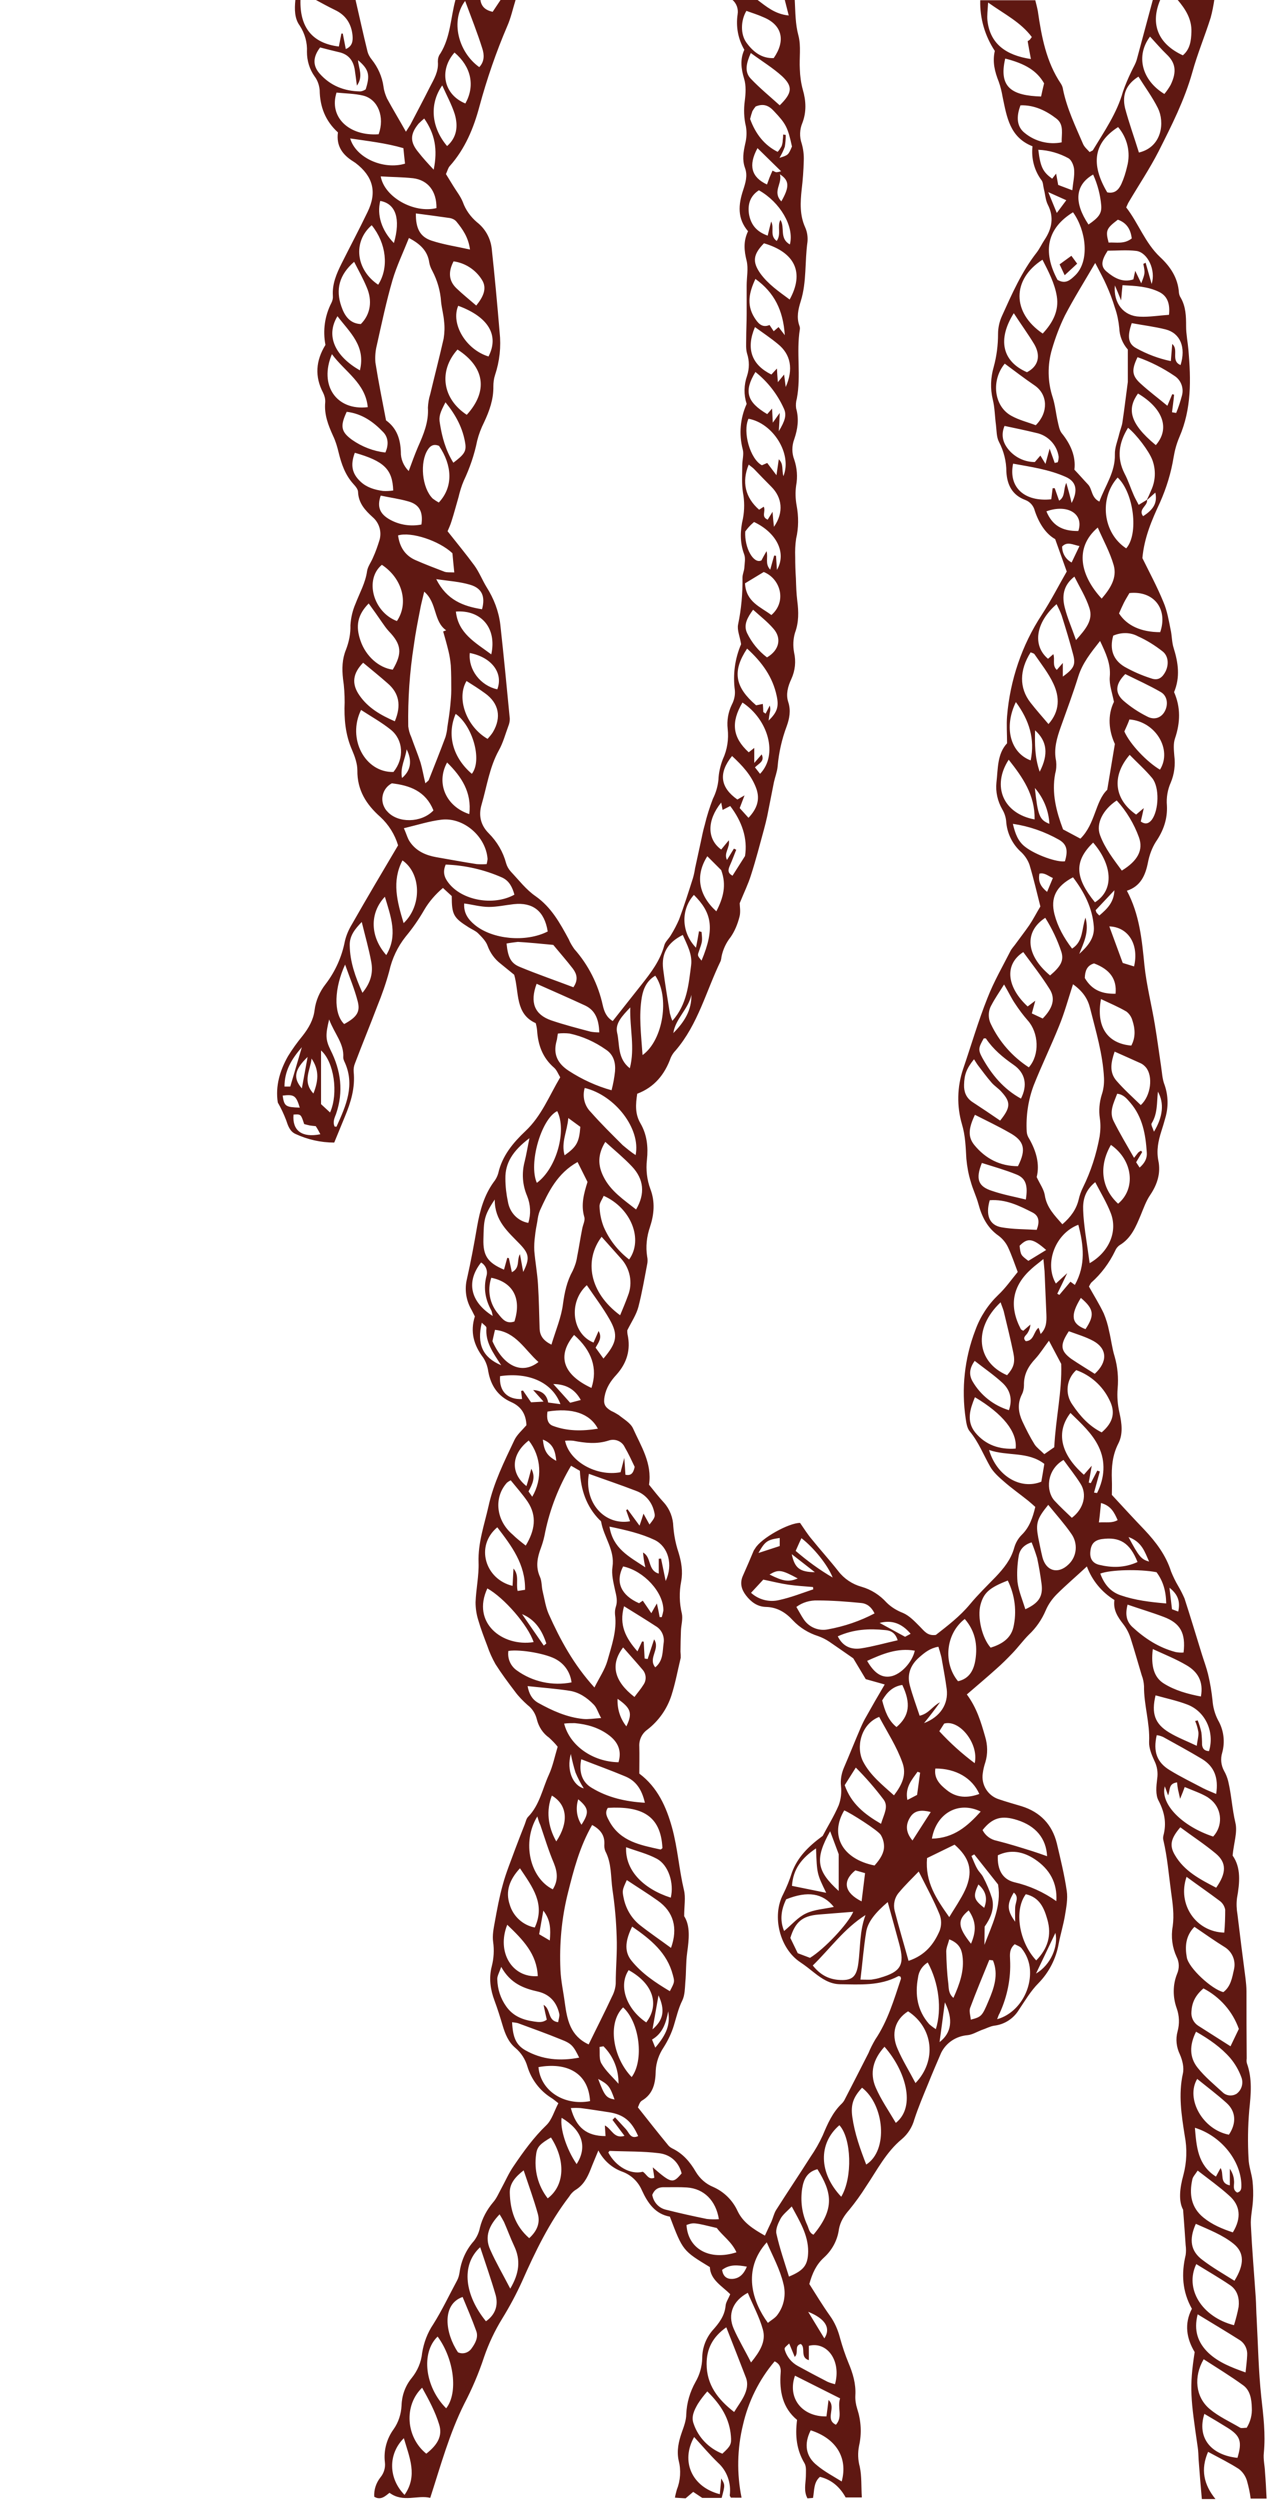 <?xml version="1.0" encoding="utf-8"?>
<!-- Generator: Adobe Illustrator 23.1.0, SVG Export Plug-In . SVG Version: 6.00 Build 0)  -->
<svg version="1.1" id="Capa_1" xmlns="http://www.w3.org/2000/svg" xmlns:xlink="http://www.w3.org/1999/xlink" x="0px" y="0px"
	 viewBox="0 0 550.8 1080" style="enable-background:new 0 0 550.8 1080;" xml:space="preserve">
<style type="text/css">
	.st0{fill:#5F1812;}
</style>
<g>
	<g id="Capa_1-2">
		<path class="st0" d="M343.6,0c0.3,5.2,0.2,10.2,1.6,15.4c1.2,4.6,0.3,9.6,0.6,14.5c0.1,3,0.5,6,1.3,8.9c1.4,4.8,1.6,9.6-0.2,14.3
			c-1.2,2.8-1.3,6-0.3,8.9c0.7,2.4,1,4.9,0.9,7.4c-0.1,4.1-0.4,8.3-0.9,12.4c-0.6,5.6-0.9,11.1,1.5,16.4c0.9,2,1.2,4.2,1,6.3
			c-1.2,8.5-0.3,17.3-2.9,25.6c-1.1,3.5-1.9,7-0.6,10.6c0.2,0.5,0.3,1.1,0.2,1.6c-1.6,9.9,0.6,20-1.3,29.9c-0.4,1.4-0.5,2.8-0.3,4.2
			c1.3,4.6,0.7,8.9-0.8,13.3c-1.1,2.9-1.1,6.1,0,8.9c1.2,3.6,1.5,7.4,0.8,11.2c-0.4,2.8-0.3,5.7,0.2,8.5c0.9,4.8,0.9,9.7-0.2,14.4
			c-0.4,2.6-0.5,5.3-0.4,8c0,3,0.1,6.1,0.3,9.2c0.1,3.2,0.2,6.5,0.6,9.7c0.6,4.7,0.7,9.2-1,13.8c-0.8,2.7-0.9,5.6-0.4,8.4
			c0.9,3.9,0.5,7.9-1.2,11.6c-1.5,3.2-2.4,6.6-1.3,9.9c1.2,3.7,0.5,7.2-0.7,10.5c-2.1,5.6-3.4,11.4-3.9,17.3
			c-0.2,2.3-1.1,4.5-1.6,6.8c-1,4.9-1.9,9.8-2.9,14.7c-0.4,1.9-0.9,3.8-1.4,5.7c-1.8,6.6-3.5,13.2-5.6,19.7c-1.2,3.9-3,7.5-4.9,12.2
			c0,1.2,0.5,3.7-0.1,5.9c-0.8,3.1-2,6.1-3.8,8.7c-2,2.5-3.4,5.5-4,8.7c0,0.5-0.2,1.1-0.3,1.6c-6.3,13-9.8,27.4-19.5,38.7
			c-0.9,0.9-1.6,2-2.1,3.1c-2.6,7.3-7.1,12.8-14.5,15.6c-0.7,4.6-1,8.7,1.4,12.8c2.8,4.8,3.4,10.2,2.8,15.7c-0.5,4.3,0,8.7,1.5,12.7
			c2.1,5.5,1.6,11-0.2,16.4c-1.4,4.1-1.9,8.5-1.2,12.8c0.2,0.9,0.2,1.8,0.1,2.7c-1.2,6.3-2.3,12.8-3.9,19c-0.9,3.4-3,6.5-4.8,10.1
			c0,0.6,0,1.1,0.1,1.7c1.5,6.7-0.3,12.5-4.8,17.5c-2.5,2.7-4.4,5.6-5.1,9.3c-0.6,3.2,0,4.6,2.8,6.3c1.1,0.5,2.2,1.1,3.3,1.8
			c2.2,1.8,5.1,3.4,6.2,5.8c3.4,7.6,8.3,15,6.9,24.3c2.1,2.6,4.2,5.3,6.5,7.8c2.5,2.8,3.9,6.5,4,10.3c0.3,3.7,1,7.4,2.2,11
			c1.3,4.2,2,8.3,1.2,12.7c-0.9,4.6-0.8,9.3,0.3,13.9c0.5,2.3-0.3,4.9-0.4,7.4c-0.1,3-0.2,6-0.2,9c0.1,0.9,0.1,1.8,0.1,2.7
			c-1.3,5.4-2.3,10.9-4,16.2c-1.9,5.9-5.5,11-10.4,14.8c-2.4,1.7-3.7,4.5-3.5,7.4c0.1,3.8,0,7.5,0,11.6c7.9,5.9,11.7,14.4,14.2,23.5
			c2.4,8.8,3,18,5.1,26.8c0.8,3.2,0.1,6.8,0.1,11.3c2.7,4.2,2.1,9.9,1.3,15.7c-0.6,4.2-0.4,8.6-0.8,12.8c-0.2,2.7-0.2,5.6-1.3,7.9
			c-1.7,3.4-2.5,7-3.6,10.6c-1,3.4-2.6,6.7-4.5,9.7c-2,3-3.2,6.4-3.4,10c-0.1,5.1-0.9,10-6,13c-1,0.6-1.4,2.3-1.7,2.9
			c4.5,5.7,8.6,10.9,12.8,16c0.5,0.7,1.2,1.3,2,1.7c4.6,2.2,7.7,5.8,10.2,10.1c1.8,3,4.4,5.3,7.6,6.6c4.7,2.1,8.4,5.8,10.5,10.4
			c2.4,5,6.7,7.7,11.8,10.6c1-2.2,1.9-4.1,2.8-6c0.7-1.6,1.1-3.5,2-5c4.9-7.7,10-15.3,14.9-23c2-2.9,3.8-6,5.3-9.3
			c2.1-5,4.2-9.9,8.3-13.8c0.4-0.4,0.7-0.8,1-1.3c3.5-6.8,7-13.6,10.5-20.5c0.8-2,1.8-3.9,2.9-5.8c5.4-8,8.1-17.2,11.1-26.2
			c0.1-0.3-0.1-0.7-0.2-1c-0.3-0.1-0.7-0.3-0.9-0.2c-8,4.3-16.7,3.6-25.3,3.5c-4.4-0.1-7.8-2.4-11.1-5c-2-1.6-3.9-3.1-6-4.5
			c-8.9-5.9-12.4-19.9-7.4-29.4c1.5-3,2.8-6.2,3.8-9.4c2.4-6.5,6.9-11.1,13.3-15.8c1.9-3.7,4.8-8.3,6.9-13.2c1-2.7,1.3-5.5,1-8.3
			c-0.3-2.7,0.2-5.4,1.2-7.8c2.5-5.8,4.8-11.6,7.3-17.4c0.7-1.6,1.5-3.3,2.4-4.8c2.5-4.5,5.1-9,8-13.9l-8.2-2.3l-5.4-9
			c-4.2-2.9-7.3-5.1-10.4-7.2c-1.5-1-3.1-1.8-4.8-2.4c-4.1-1.3-7.9-3.6-10.9-6.8c-3.1-3.4-6.8-5.7-11.7-5.8c-3.6-0.1-6.4-2.1-8.6-5
			c-2-2.6-2.7-5.4-1.3-8.5c1.6-3.6,3.2-7.3,4.7-10.9c0.2-0.3,0.4-0.6,0.6-0.9c2.6-4.4,14.5-11,19.4-11c1.8,2.6,3.3,5,5.1,7.1
			c3.7,4.6,7.7,9,11.4,13.7c2.5,3.3,6.1,5.7,10.1,6.8c4.2,1.2,7.9,3.6,10.8,6.8c2,2,4.5,3.5,7.1,4.5c2.8,1.2,5.1,3.7,7.4,6
			c1.8,1.8,3.2,4,6.8,3.5c5-3.9,10.4-8,14.8-13.3c3.4-4.1,7.3-7.9,11.1-11.8c3.5-3.7,6.6-7.5,8-12.6c0.6-2.1,1.7-4,3.2-5.5
			c3.4-3.3,4.8-7.5,5.9-12.1c-1-0.9-2-1.8-3.1-2.7c-3.5-2.8-7.2-5.4-10.6-8.4c-2.2-1.9-4.4-3.9-5.8-6.3c-2.9-5.1-5-10.6-8.8-15.2
			c-1.2-1.4-1.5-3.6-1.8-5.6c-1.9-12.9-0.5-26,4.2-38.2c2.1-5.8,5.5-11,9.9-15.2c3.1-2.9,5.6-6.5,8.4-9.9c-1.4-3.7-2.6-7.3-4.2-10.7
			c-0.9-1.9-2.3-3.6-4-4.9c-4.9-3.4-7.3-8.2-8.8-13.8c-0.9-3.3-2.4-6.3-3.3-9.6c-1-3.2-1.6-6.6-1.9-9.9c-0.3-5-0.4-9.9-1.9-14.9
			c-2.3-7.8-2.1-16.2,0.5-23.9c3.5-10.2,6.5-20.6,10.5-30.6c2.8-7.2,6.7-13.9,10.2-20.8c0.5-0.7,1-1.4,1.6-2.1
			c2.1-2.9,4.3-5.7,6.3-8.6c1.7-2.5,3.1-5.3,4.8-8.1c-1.5-5.9-2.9-12-4.7-18c-0.7-2-1.9-3.8-3.4-5.3c-4-3.5-6.4-8.4-6.7-13.7
			c-0.2-1.8-0.8-3.5-1.7-5c-2-3.5-2.9-7.5-2.5-11.5c0.7-6,0.3-12.4,4.6-17c0-4.1-0.3-7.9,0-11.7c1.3-15.6,6.4-30.7,15-43.8
			c4.1-6.3,7.5-13,10.8-18.7c-1.8-5-3.2-8.9-5-14c-4-2.2-7-6.8-8.8-12.2c-0.5-2.1-2-3.9-4.1-4.7c-5.7-2.1-7.9-6.6-8.2-12.2
			c0-4.5-1.1-8.9-3.2-12.9c-1.1-2.1-1-4.9-1.3-7.3c-0.5-3.7-0.5-7.5-1.4-11.1c-1.1-4.6-0.9-9.4,0.4-13.9c1.3-4.7,1.9-9.5,1.9-14.3
			c0-2.7,0.6-5.4,1.7-7.8c4.3-9.5,8.5-19.1,15-27.4c1.3-1.7,2.2-3.7,3.4-5.5c3.2-4.8,4.2-9.8,1.4-15.2c-1-2-1.1-4.5-1.7-6.8
			c-0.3-1.2-0.3-2.7-0.9-3.6c-3.2-4.2-4.6-9.5-4-14.8c-9.9-3.9-11.1-12.7-12.9-21.2c-0.4-2.3-0.9-4.5-1.7-6.7
			c-1.7-4.3-2.8-8.5-1.7-13.3c-4.3-6.5-6.5-14.1-6.3-21.9h23.8c0.4,1.6,0.8,3.1,1.1,4.7c1.6,11,3.6,21.9,10,31.4
			c0.5,0.8,0.8,1.6,0.9,2.5c1.7,8.3,5.4,15.9,8.7,23.6c0.6,1.3,1.9,2.4,2.8,3.4c0.8-0.5,1.3-0.6,1.4-0.8c4.9-8.1,10.4-16,13-25.3
			c1-2.9,2.2-5.7,3.5-8.4c0.9-2,2.1-3.8,2.6-5.9c2.3-8.4,4.5-16.9,6.8-25.3h3.2c-4.4,10.4-0.9,19,9.8,23.9c3.1-2.6,3.6-6.3,3.7-10.1
			c0.2-5.6-2.6-9.9-6-13.9H525c-0.4,2.6-0.9,5.3-1.6,7.8c-2.5,7.9-5.7,15.5-7.9,23.5c-3.4,12.1-9,23.1-14.6,34.2
			C497,73,492.3,80,488,87.3c-0.4,0.6-0.6,1.3-1.1,2.3c5.3,6.8,8.1,15.3,14.7,21.5c4.4,4.1,7.7,9,8.1,15.4c0.1,0.7,0.3,1.4,0.7,2
			c2.3,3.9,2.4,8.1,2.4,12.5c0,3.4,0.7,6.7,1,10.1c1.1,12.8,1.4,25.5-3.9,37.7c-1.2,2.8-2,5.7-2.5,8.7c-1.1,6.8-3.1,13.3-5.9,19.6
			c-3.5,7.5-6.8,15.1-7.6,24c3,6.1,6.4,12.4,9.1,19c1.6,3.7,2.3,7.9,3.1,11.9c0.6,2.6,0.5,5.4,1.3,7.9c2,6.4,2.9,12.6,0.2,19.1
			c2.9,6.6,2.7,13.2,0.4,20c-0.8,2.3-0.5,5-0.3,7.5c0.5,3.9,0,7.9-1.5,11.5c-1.4,3.1-2,6.6-1.7,10c0.3,5.8-1.5,10.9-4.8,15.7
			c-1.7,2.7-2.8,5.8-3.4,8.9c-1.1,5.6-3.2,10.3-9.1,12.2c5.5,10.3,6.5,21.3,7.6,32.4c0.9,8.5,3.1,17,4.5,25.5c1,6,1.8,12.1,2.7,18.1
			c0.4,2.6,0.5,5.4,1.5,7.9c1.6,4.6,1.7,9.6,0.3,14.3c-0.5,1.9-1.1,3.8-1.7,5.7c-1.3,4.1-2.2,8.2-1.3,12.7
			c1.1,5.3-0.4,10.2-3.5,14.8c-1.8,2.6-2.9,5.8-4.1,8.7c-2.1,5-4.1,10-9.1,13c-0.9,0.6-1.6,1.5-2,2.5c-2.5,5.2-6,9.9-10.3,13.7
			c-0.4,0.5-0.7,1.1-1,1.7c2.1,3.8,4.5,7.6,6.4,11.6c1,2.4,1.8,5,2.3,7.6c0.9,3.7,1.3,7.5,2.4,11c1.3,4.5,1.7,9.2,1.3,13.8
			c-0.3,3.6,0,7.1,0.8,10.6c1,4.5,1.6,9.1-0.5,13.2c-2.6,5.1-3,10.3-2.8,15.7c0.1,2.2,0,4.3,0,6.5c4.8,5.2,9.4,10.2,14.1,15.1
			c5,5.3,9.3,11,11.5,18c0.9,2.2,1.9,4.3,3.1,6.3c1,1.7,1.9,3.5,2.7,5.3c2.6,8,5,16,7.5,24.1c0.9,2.9,2,5.8,2.7,8.7
			c0.9,3.7,1.5,7.4,1.9,11.1c0.2,3,1,6,2.4,8.7c2.5,4.3,3.1,9.4,1.8,14.1c-0.8,2.6-0.5,5.4,0.8,7.8c0.8,1.4,1.4,2.9,1.8,4.5
			c1.4,5.9,1.7,12,3.1,17.9c1,4.1-0.7,8.8-1.2,14.2c3.7,5.2,3.1,11.7,1.9,18.4c-0.3,2.3-0.2,4.7,0.2,7c1.1,9.3,2.3,18.6,3.5,27.8
			c0.2,1.8,0.4,3.6,0.4,5.4c0,9.7,0,19.4,0.1,29.1c-0.1,0.7-0.1,1.4,0.1,2.1c2.4,6.7,1.7,13.4,1,20.2c-0.6,7-0.7,14-0.3,21
			c0.1,3.2,1.3,6.3,1.7,9.5c0.3,2.8,0.4,5.7,0.2,8.5c-0.2,3.6-1.1,7.2-0.9,10.7c0.5,10.4,1.4,20.8,2.1,31.2c0.2,3,0.2,6.1,0.4,9.2
			c0.6,11.3,0.8,22.6,2,33.8c0.9,8.1,1.9,16,1.1,24.2c-0.3,2.7,0.4,5.4,0.5,8.1c0.3,3.7,0.5,7.5,0.7,11.6h-6.9
			c-0.3-2.6-0.9-5.2-1.6-7.7c-0.6-2-1.8-3.8-3.5-5.1c-4.2-2.7-8.7-4.9-13.3-7.4c-3.3,7.6-1.9,14.1,3.2,20.4h-5.9
			c-0.5-5.8-1-11.4-1.4-17.1c-0.1-1.8-0.1-3.6-0.4-5.4c-3-20.8-3.7-25.5-1.3-41c-3.5-5.8-4.6-12.2-1.2-18.7
			c-4.2-7.5-4.6-15.2-2.7-23.2c0.2-1.4,0.2-2.8,0-4.3c-0.3-4.4-0.6-8.9-1.1-15.3c-2-3.6-1.5-9.2,0.1-14.9c1.5-5.6,1.7-11.4,0.6-17.1
			c-1.4-8.9-2.8-17.7-0.8-26.8c0.6-2.6-0.2-5.8-1.3-8.3c-1.5-3.1-1.9-6.6-1-9.9c0.9-3.3,0.8-6.8-0.4-10.1
			c-1.7-4.8-1.7-10.1,0.2-14.8c1-2.3,1-5-0.2-7.3c-1.9-4.1-2.5-8.7-1.7-13.2c0.7-5,0-9.9-0.7-14.9c-1-7.4-1.6-14.9-3.3-22.2
			c-0.2-0.7-0.2-1.4,0-2.2c1.4-5.3,0.5-10-2.1-15c-1.4-2.5-1-6.3-0.6-9.5c0.4-2.6,0-5.3-1.2-7.7c-1.2-2.6-2.4-5.5-2.3-8.2
			c0.4-8.2-2.3-16-2.2-24.1c-0.1-1.6-0.4-3.2-1-4.7c-1.6-5.3-3.1-10.7-4.8-16c-0.7-2.2-1.8-4.3-3.2-6.1c-2.4-3.1-4.4-6.1-3.8-10.4
			c-5.5-3.4-9.7-8.5-11.9-14.5c-4.6,4.3-9,8-13,12c-2,2-3.7,4.4-4.8,7c-1.7,4-4.2,7.6-7.3,10.5c-2.5,2.5-4.6,5.4-7.1,8
			c-2.2,2.3-4.5,4.6-6.9,6.7c-4.1,3.7-8.4,7.3-12.8,11.1c4.3,5.8,6.1,11.9,7.9,18.2c1.1,3.6,1.2,7.5,0.1,11.1
			c-0.5,1.5-0.9,3.1-1.1,4.7c-0.8,5,2.2,9.8,7,11.3c3.2,1.1,6.5,2,9.8,3c8,2.5,13.2,7.9,15.2,16c1.6,6.8,3.3,13.7,4.3,20.6
			c0.5,3.4-0.2,7.1-0.8,10.7c-0.7,4.1-1.9,8-2.7,12.1c-1.1,6.4-4.2,12.4-8.7,17c-3.4,3.4-5.9,7.7-8.6,11.7
			c-2.3,3.7-6.2,6.2-10.6,6.7c-1.9,0.3-3.6,1.3-5.5,1.9c-2,0.8-4,2-6,2.2c-4.9,0.4-9.2,3.2-11.4,7.6c-1.9,4.4-3.8,8.8-5.6,13.3
			c-2.1,5.1-4.3,10.3-6,15.5c-0.9,3.3-2.8,6.3-5.4,8.5c-6.8,5.6-10.7,13.4-15.5,20.5c-2.2,3.5-4.6,6.8-7.2,10
			c-2.2,2.5-3.9,5.1-4.5,8.4c-0.6,4.7-2.9,9-6.4,12.2c-3.4,3.1-5.1,6.8-6.4,11.5c2.8,4.4,5.7,9.2,8.9,13.7c2.1,2.9,3.5,6.2,4.4,9.7
			c1,3.6,2.2,7.2,3.6,10.6c1.9,4.5,3.3,9.1,3,14.1c-0.1,2,0.2,3.9,0.8,5.8c1.7,5.2,2,10.7,0.8,16c-0.6,3-0.5,6.1,0.3,9
			c0.9,4.2,0.6,8.6,0.9,13.3h-7c-2.3-4.2-5.8-7.6-11.1-8.9c-2.8,2.4-2.4,5.9-3,9.1l-2.4,0.2c-1.7-3.1-0.8-6.3-0.7-9.5
			c0-1.9,0.3-4.2-0.6-5.7c-3.4-5.7-4.1-11.8-3.2-18.7c-6.3-5.2-7.7-12.4-7.1-20.3c0.2-2.1-0.3-3.9-2.6-5
			c-6.7,7.9-11.4,17.4-13.7,27.5c-2.5,10.3-2.7,21-0.6,31.4H316c-0.2-0.4-0.5-0.7-0.5-1c0.7-5.3-1.2-10.6-5.1-14.1
			c-3.6-3.5-6.8-7.3-10.3-11.1c-5.9,10.5-1,21.6,11.1,24.7c0.2-2.5,0.5-4.8,0.6-6.8c1.7,2.8,1.7,2.8,0.2,8.4h-8.4l-3.9-2.6l-3.3,2.8
			l-4.6-0.3c0.2-1.2,0.5-2.3,0.8-3.4c1.6-4,1.9-8.5,0.8-12.7c-0.9-4.2,0-8.2,1.4-12.2c0.9-2.5,1.9-5.2,1.9-7.8
			c0.2-4.9,1.6-9.6,4-13.9c1.8-3.1,2.8-6.6,2.9-10.3c0-4.4,1.6-8.6,4.4-11.9c2.8-3.1,5.3-6.3,5.7-10.7c0.1-1.5,1.2-3,2-5
			c-3.5-3.5-8.6-6.2-8.8-11.7c-11.7-7.1-11.7-7.1-17.3-21.8c-6.2-1.1-9.5-5.7-12.1-11.4c-1.6-3.7-4.6-6.6-8.4-8
			c-4.5-1.6-8.2-4.9-10.4-9.2c-1.3,3.2-2.4,5.7-3.4,8.3c-1.4,3.5-3.1,6.8-6.7,8.9c-1,0.7-1.9,1.7-2.5,2.7
			c-8.6,11.2-14.7,23.8-20.4,36.7c-2.5,5.5-5.4,10.9-8.6,16.1c-3.2,5.2-5.8,10.7-7.8,16.5c-2.3,7-5.2,13.8-8.6,20.3
			c-6.4,12.8-10.1,26.4-14.7,40.6c-5.4-1.4-11.7,2.2-17.6-2.2c-1.8,1.4-3.8,3.4-6.6,1.7c-0.2-3,0.8-6,2.7-8.4
			c1.5-1.8,2.2-4.2,1.9-6.5c-0.6-5.1,0.8-10.2,3.8-14.3c2.1-3,3.2-6.5,3.4-10.1c0.1-4.4,1.6-8.6,4.4-12c2.5-3.1,4.1-6.8,4.5-10.8
			c0.7-4.4,2.3-8.7,4.8-12.4c3.8-6,6.9-12.6,10.3-18.9c0.6-1.1,0.9-2.3,1.1-3.6c0.7-5,2.8-9.7,6.2-13.5c1.3-1.7,2.2-3.7,2.6-5.8
			c1-4,3-7.7,5.7-10.9c1.5-1.7,2.4-3.9,3.5-5.9c1.8-3.3,3.3-6.8,5.4-9.8c4.2-6.2,8.6-12.3,14.1-17.6c2.4-2.3,3.4-6.1,5.2-9.5
			c-1.3-1-2.2-1.8-3.2-2.4c-4.9-3.1-8.5-7.9-10.2-13.5c-0.9-3.1-2.7-5.9-5.2-8c-3-2.5-4.4-6-5.5-9.7s-2.2-7.2-3.5-10.7
			c-1.8-4.8-2.5-9.7-1.2-14.8c0.9-3.5,1.1-7.1,0.6-10.6c-0.4-2.8,0.2-5.7,0.7-8.5c1-5.5,2-11,3.5-16.3c1.4-5.2,3.5-10.2,5.3-15.2
			c1.3-3.5,2.7-7,4.1-10.6c0.5-1.2,0.7-2.6,1.5-3.4c5-5.1,6.2-12.1,9-18.2c1.7-3.7,2.5-7.8,3.8-12.1c-1.1-1.4-2.4-2.7-3.7-3.9
			c-2.7-1.9-4.5-4.7-5.3-7.9c-0.6-2.5-2-4.7-4-6.2c-2-1.8-3.9-3.7-5.5-5.9c-2.9-3.8-5.8-7.7-8.4-11.8c-1.4-2.5-2.6-5.1-3.5-7.8
			c-1.4-3.7-2.8-7.3-3.9-11.1c-0.8-2.5-1.2-5.2-1.2-7.8c0.2-5.7,1.5-11.5,1.3-17.2c-0.3-8.5,2.5-16.3,4.3-24.3
			c2.2-10.1,6.8-19.3,11.2-28.6c1.1-2.3,3.3-4.2,5.2-6.4c-0.2-4.6-2.1-8-6.6-10c-5.7-2.5-8.8-7.1-9.9-13.2c-0.3-2.1-1-4.2-2.2-6
			c-4.1-5.4-5.7-11.2-3.6-17.8c-0.6-1.1-1.1-2.3-1.7-3.3c-2.2-4-2.8-8.6-1.7-13c1.7-7.5,3.1-15.1,4.4-22.7c1.2-6.8,3-13.3,7.1-19
			c0.9-1.1,1.6-2.4,2-3.8c1.7-7.6,6.4-13.2,11.8-18.3c6.9-6.5,10.2-15.1,15-23.2c-0.9-1.5-1.5-3.1-2.6-4.1c-5-4.3-7-9.8-7.4-16.2
			c-0.1-1-0.3-2.1-0.6-3.1c-9-4-7.1-13.4-9.3-20.9c-2-1.6-3.9-3.2-5.9-4.8c-2.6-2-4.5-4.7-5.6-7.7c-0.7-2-2.5-3.8-4.1-5.4
			c-1.1-1.1-2.7-1.7-4.1-2.6c-6.5-4.1-7.3-5.4-7.3-13.5l-3.8-3.5c-3.2,2.7-6,5.9-8.1,9.5c-2.3,4-5,7.9-8,11.5
			c-3.5,4.4-5.9,9.5-7.1,14.9c-1.4,5.2-3.2,10.3-5.2,15.2c-3.1,8.2-6.5,16.4-9.6,24.6c-0.5,1.2-0.7,2.4-0.6,3.7
			c0.7,6.9-1.2,13.2-3.8,19.4l-4.6,11.2c-5.8,0-11.5-1.3-16.7-3.7c-2.5-1.1-3.3-3.6-4.1-6c-1-2.6-2.2-5.2-3.6-7.6
			c-1.1-7.1,0.9-13.8,4.4-20c1.9-3.1,4-6,6.3-8.8c2.6-3.3,4.7-6.9,5.2-11.1c0.5-4.1,2.2-8,4.8-11.3c4.2-5.5,7-11.8,8.3-18.5
			c0.6-2.6,1.7-5.1,3.1-7.4c6.5-11.4,13.2-22.7,19.9-34c-1.4-4.7-4.1-9-7.7-12.3c-6.1-5.4-10-11.6-9.9-20.1c0-2.9-1.1-6-2.3-8.8
			c-2.9-6.6-3.5-13.5-3.2-20.6c0-3.4-0.2-6.8-0.7-10.1c-0.5-4.4-0.4-8.6,1.3-12.7c1.3-3.4,2-6.9,1.9-10.5c0.2-3.2,0.9-6.3,2.2-9.3
			c1.8-4.7,4.3-9,5-14.1c0.3-2,1.8-3.9,2.6-5.9c1.1-2.4,2-5,2.8-7.6c1-3.6-0.2-7.4-3-9.8c-3.2-2.9-6.1-6-6.3-10.8
			c0-1.3-1.2-2.6-2.1-3.6c-3.5-3.9-5.1-8.6-6.3-13.5c-0.6-2.5-1.3-4.9-2.4-7.2c-2.1-4.6-3.9-9.2-3.4-14.5c0.1-1.4-0.3-2.9-0.9-4.1
			c-3.7-7-3.2-13.9,1-20.7c-1.2-6.2-0.3-12.6,2.6-18.2c0.5-1,0.7-2,0.6-3.1c-0.3-5.1,1.6-9.5,3.8-13.9c3.7-7.4,7.6-14.7,11.2-22.2
			c4.2-8.6,2.4-15.4-5.2-21.2c-0.3-0.2-0.6-0.4-0.9-0.6c-4.7-2.9-7.5-6.7-6.7-12.6c-5.4-4.9-7.8-11-7.9-18.3
			c-0.2-2.1-0.9-4.2-2.2-5.9c-2.2-3.1-3.3-6.8-3.3-10.6c0.2-4-0.9-7.9-3.1-11.3C127.3,8,127.3,4,127.7,0h2.2
			c-0.3,11.9,5.2,18.7,16.6,20.1l1.1-5.6h0.6l1.3,6.7c3-1.3,3.1-3.7,2.9-6c-0.5-4.9-2.9-8.7-7.6-10.9c-2.9-1.4-5.6-2.9-8.4-4.4h17.3
			c1.7,7.3,3.3,14.7,5.1,22c0.3,1.4,1,2.7,1.9,3.8c2.7,3.4,4.5,7.4,5.1,11.7c0.2,1.8,0.8,3.5,1.5,5.1c2.6,4.8,5.4,9.4,8.2,14.4
			c0.6-1,1.3-2,1.9-3c2.8-5.4,5.7-10.8,8.4-16.2c1.8-3.5,3.9-6.8,3.5-11.1c0-1.3,0.3-2.5,1.1-3.5c4.4-7.1,4.4-15.4,6.5-23.1h10.8
			c0.4,2.7,2,4.4,5.3,5.1l3.4-5.1h6.5c-1.2,3.8-2,7.7-3.6,11.3c-4.8,11.2-8.8,22.8-12,34.6c-2.5,9.4-6.2,18.4-12.9,25.9
			c-0.7,0.8-0.9,1.9-1.6,3.4c1,1.6,2.1,3.4,3.2,5.2c1.4,2.3,3.1,4.4,4.1,6.9c1.2,3.4,3.4,6.4,6.1,8.7c3.6,2.8,5.9,6.9,6.4,11.5
			c1.3,12,2.4,24,3.4,36c0.7,6.3,0,12.6-2,18.6c-0.5,1.5-0.7,3.2-0.7,4.8c0.1,5.6-1.7,10.6-4,15.5c-1.3,2.6-2.3,5.2-3,8
			c-1.2,6-3.2,11.8-5.8,17.3c-1,2.3-1.7,4.7-2.3,7.2c-1,3.4-1.9,6.9-3,10.3c-0.5,1.7-1.3,3.3-1.7,4.3c4.1,5.2,8,9.9,11.6,14.8
			c2.1,2.9,3.4,6.3,5.3,9.4c3.1,4.9,5.2,10.3,5.9,16.1c1.5,13.6,2.8,27.1,4.1,40.7c0,1.1-0.2,2.1-0.6,3.1c-1.3,3.5-2.3,7.3-4.1,10.5
			c-4.1,7.4-5.2,15.6-7.5,23.5c-1.3,4.4-0.6,8.7,3.1,12.4c3.6,3.6,6.2,8,7.5,12.9c0.4,1.4,1.1,2.6,2.1,3.7
			c3.4,3.6,6.6,7.8,10.7,10.6c6.8,4.8,10.5,11.6,14.3,18.6c0.6,1.5,1.5,2.9,2.4,4.2c6.1,6.9,10.3,15.2,12.3,24.3
			c0.6,2.6,1.5,5.1,4.3,6.8c4.3-5.4,8.4-10.6,12.5-15.8s8-10.3,9.8-16.9c0.4-1.6,2-2.9,2.9-4.5c1.3-2.1,2.5-4.4,3.5-6.7
			c2.2-5.9,4.1-11.9,6-17.9c0.4-1.4,0.7-2.8,0.9-4.2c0.8-3.8,1.7-7.7,2.5-11.5c0.5-2.4,1-4.9,1.7-7.3c0.9-3.8,2.1-7.5,3.5-11.2
			c1.3-2.6,2.1-5.3,2.4-8.2c0.1-3,0.8-6,1.9-8.9c1.9-4.1,2.6-8.6,2.1-13.1c-0.4-3.6,0.2-7.2,1.8-10.5c1-1.9,1.5-4.1,1.3-6.2
			c-0.9-6.8,0-13.6,2.7-19.9c-0.5-3.3-1.8-6.1-1.3-8.5c1.4-6.7,2-13.5,1.9-20.3c0-1.4,0.7-2.8,0.8-4.2c0.1-2,0.6-4.1-0.1-5.9
			c-1.9-5.1-1.7-10.3-0.5-15.4c0.7-3.7,0.7-7.5,0-11.2c-0.6-3.8-0.3-7.8-0.3-11.8c0-2.3,0.8-4.8,0.2-6.9c-1.7-6.5-1.1-13.4,1.7-19.6
			c-1.3-4-1.2-8.2,0.2-12.2c1-3.1,1-6.4,0-9.5c-0.6-2-0.4-4.2-0.4-6.3c0-3.6,0.2-7.2,0.2-10.8c0-4.1,0-8.2,0-12.3
			c0-3.6,0.8-7.3,0-10.7c-1.1-4.4-1.5-8.4,0.6-12.8c-4.7-5.5-4.2-11.5-2.1-17.8c1-3.1,2-6.2,0.8-9.5c-1.3-3.6-0.7-7,0.1-10.6
			c0.6-2.4,0.7-4.9,0.3-7.3c-0.9-3.7-1-7.5-0.5-11.2c0.4-3.1,0.6-6.6-0.3-9.5c-1.3-4.3-1.8-8.4,0.1-12.5c-2.7-4.6-3.7-10-2.9-15.3
			c0.4-2.4-0.5-4.8-2.3-6.3h10.8c3.9,2.9,7.6,6.2,13.6,6.8C340.3,4,339.8,2,339.3,0H343.6z M495.9,215.9c0.5,2.6-4,4-1.7,7.1
			c4.7-3,6.2-5.9,5.3-10.2l-3.8,3.4c0.7-1.4,1.4-2.9,2-4.4c1.9-4.1,2.1-8.8,0.5-13.1c-1.5-3.9-6.8-10.9-10.5-13.9
			c-4,6.4-5,12.9-1.5,19.8c1.6,3,2.6,6.3,4,9.4c0.6,1.4,1.4,2.7,2.1,4.1L495.9,215.9z M473.5,113.6c-4.9,8.4-9.3,15.4-13.1,22.7
			c-2.3,4.7-4.1,9.5-5.6,14.6c-2,6.8-1.9,14,0.3,20.7c1.1,3.4,1.4,7,2.2,10.5c0.4,1.7,0.7,3.7,1.7,5c3.9,4.8,6.2,10.1,5.5,15.8
			c2.3,2.4,4,4.4,5.9,6.4s1.3,5.6,4.9,7.4c2.5-6.9,6.9-12.7,6.7-20.4c-0.1-2.9,1.2-5.9,1.9-8.9c0.4-1.7,1.2-3.4,1.4-5.2
			c0.9-6,1.6-12.1,2.3-17.2V151c-2.3-2.6-3.6-5.9-3.7-9.3c-0.3-3-0.9-6-1.9-8.8c-1-3.3-2.2-6.5-3.6-9.6
			C477.1,120.3,475.5,117.5,473.5,113.6z M463.9,425.2c-2.1,6.5-3.7,12.4-6,18c-3.5,8.7-7.6,17.1-11,25.7c-2.4,6.4-3.4,13.3-3,20.1
			c0.1,1.1,0.5,2.1,1.1,3c3,5.3,4.6,10.9,3.2,16.5c1.4,3,3.1,5.3,3.5,7.8c0.8,5.4,4.3,8.8,7.6,12.6c3.6-3.1,6.1-6.5,7.1-10.9
			c0.4-1.7,1-3.4,1.8-5c3.4-6.9,5.8-14.3,7.2-22c0.4-2.6,0.5-5.3,0.1-7.9c-0.5-3.4-0.2-6.8,0.8-10.1c0.8-2.3,1.1-4.8,1-7.3
			c-0.5-10.3-3.5-20.1-6-30.1C470.3,431.5,468.2,428.3,463.9,425.2z M257,729c2.1-4.2,4.5-7.7,5.6-11.5c1.8-6.5,4.2-13,3.3-20
			c-0.1-1.1,0-2.2,0.3-3.2c0.9-2.5,0.3-4.9-0.3-7.4c-0.7-3.3-1.6-6.8-1.1-10c1.1-7.3-3.8-12.9-4.9-19.5c-0.1-0.3-0.4-0.6-0.7-0.8
			c-5.7-5.8-8.1-13-8.5-21.2l-3.8-2.2c-5.3,8.9-9.1,18.6-11.2,28.7c-0.4,2.3-1,4.5-1.8,6.7c-1.6,4.2-2.4,8.2-0.5,12.5
			c0.9,1.9,0.7,4.2,1.2,6.3c0.8,3.3,1.3,6.8,2.6,9.8C242.2,708.4,248,719.1,257,729z M176.7,203.5c1.4-3.8,2.6-7.1,4-10.4
			c2.4-5.4,4.7-10.8,4.3-17c0.1-2,0.4-3.9,1-5.8c1.9-8,4-16,5.8-24c0.4-2.5,0.5-5,0.2-7.4c-0.2-2.8-1-5.6-1.3-8.5
			c-0.3-4.7-1.6-9.2-3.8-13.4c-0.6-1.1-1.1-2.3-1.3-3.5c-0.7-5.1-3.9-8.1-8.8-10.7c-2.5,6.3-5.3,12.1-7.1,18.2
			c-2.7,9.3-4.7,18.8-6.8,28.2c-0.6,2.4-0.8,4.9-0.6,7.4c1.3,8.3,3,16.6,4.6,25c4.7,3.4,6.2,8.1,6.4,13.6
			C173.2,198.3,174.5,201.3,176.7,203.5z M256,788.4c-5.4,9.4-8,19.5-10.5,29.5c-2.7,10.8-3.7,21.9-3.2,33.1
			c0.2,4.8,1.3,9.6,1.9,14.3c1,7.2,2.3,14.2,10.3,17.9c3.4-7,6.9-13.8,10.1-20.7c0.9-1.7,1.5-3.7,1.6-5.6c0-6.8,0.7-13.5,0.4-20.4
			c-0.2-6.7-0.8-13.4-1.8-20.1c-0.8-5.6-0.3-11.4-3.1-16.7c-0.4-1-0.5-2.1-0.4-3.2C261.4,792.9,259.7,790.4,256,788.4z M475.6,276.9
			c-4.1,5.2-7.6,9.6-9.4,15.3c-2.3,7.4-5,14.6-7.6,21.9c-1.7,4.8-3.1,9.5-2,14.7c0.2,1.8,0.1,3.6-0.4,5.4
			c-1.6,8.5,0.5,16.4,3.4,24.1l7.5,4c6.5-6.4,6.4-16.2,11.6-21.1l3.3-19.8c-2.6-5.6-3.3-12.3-0.4-18.2c-0.8-4.1-2.1-7.5-1.8-10.8
			C480.3,286.8,478.1,282.2,475.6,276.9z M238.4,580.9c1.9-6.3,4.3-11.9,5-17.6c0.7-5.1,1.7-9.8,4.2-14.3c0.9-1.9,1.6-3.9,1.9-6
			c0.8-4,1.4-8.1,2.2-12.1c0.3-1.8,1.4-3.7,0.9-5.2c-1.5-5.2-0.2-10,1.4-15.1l-4.3-8.6c-8.8,4.9-12.6,12.9-16.3,21
			c-0.6,1.5-0.9,3.1-1.1,4.7c-0.4,2.1-0.8,4.2-1,6.3c-0.3,2.1-0.4,4.2-0.3,6.4c0.4,4.8,1.3,9.6,1.6,14.5c0.4,6.4,0.5,12.9,0.7,19.3
			C233.5,577,234.8,579.1,238.4,580.9L238.4,580.9z M183.9,338.4c0.8-0.8,1.4-1.1,1.5-1.5c2.4-6.1,4.9-12.3,7.2-18.5
			c0.4-1.4,0.7-2.8,0.8-4.2c0.5-3.2,1-6.4,1.3-9.6c0.2-2.1,0.4-4.3,0.4-6.4c0-3.6,0-7.2-0.2-10.7c-0.2-2.1-0.5-4.2-1-6.2
			c-0.7-2.9-1.5-5.7-2.3-8.5l1.3-0.5c-5.6-3.9-3.8-11.8-9.5-16.7c-0.7,3.1-1.4,5.5-1.8,7.9c-1,5.1-2,10.2-2.7,15.4
			c-1.8,11.5-2.6,23.2-2.4,34.9c0.2,1.6,0.6,3.1,1.3,4.6c1.3,3.7,2.8,7.3,4,11C182.6,332.1,183.1,335.1,183.9,338.4z M453.5,579.2
			c-2.2,2.9-3.8,5.5-5.8,7.7c-3.1,3.3-5.1,6.8-5,11.5c0,1.4-0.3,2.9-1,4.2c-1.9,3.9-1.4,7.7,0.3,11.4c1.6,3.4,3.3,6.8,5.3,10
			c1,1.5,2.6,2.6,4.2,4.2l4.3-3c0.6-12.4,3.4-24,3-36L453.5,579.2z M392.8,847.1c7.2-2.4,10.9-7.2,13.4-12.9c0.9-2.3,0.9-4.9,0-7.2
			c-2.5-6.1-5.7-11.9-9-18.5c-3.1,3.2-5.9,5.9-8.4,8.9c-2,2.2-2.7,5.2-2,8.1C388.6,832.5,390.7,839.5,392.8,847.1z M174.6,357.8
			c1.2,2.6,1.6,4.5,2.7,6c2.7,3.9,6.8,5.7,11.3,6.5c5.8,1,11.6,2.1,17.5,3c1.4,0.1,2.9,0.1,4.3,0c0.2-0.7,0.3-1.4,0.4-2.2
			c-0.7-9.7-10.3-18.1-19.9-17C185.8,354.7,180.8,356.3,174.6,357.8z M539,1048.8c1.6-2.6,2.4-5.6,2.2-8.7c-0.1-3.7-0.7-7.5-3.8-9.7
			c-5.5-4-11.3-7.5-17-11.2c-4.4,7.5-3.6,16.3,2.6,21.5c3.9,3.3,8.8,5.5,13.2,8.1C536.8,1049.1,537.9,1048.8,539,1048.8L539,1048.8z
			 M264.4,471c0.7-2.7,1.2-5.4,1.5-8.2c0.3-3.7-0.6-7.2-4-9.4c-4.7-3.3-10-5.7-15.6-6.9c-1.7-0.2-3.4-0.2-5.1,0
			c-0.3,1.5-0.3,2.4-0.6,3.3c-1.5,5.6,0.4,9.6,5.3,12.8C251.6,466.3,257.9,469.2,264.4,471z M200.7,390.3c-0.3,4,1.6,6.8,4.5,9.2
			c7.7,6.4,22.2,7.7,31.6,2.9c-1.4-8.8-6.4-12.7-14.7-11.8c-3.6,0.4-7.1,1.2-10.7,1.2S204.4,390.8,200.7,390.3z M372,855.2
			c2.3,0,3.5,0.1,4.8,0c1.2-0.2,2.5-0.4,3.7-0.8c9-2.6,10.7-5.5,8.3-14.5c-1.6-6-3.3-12-5-18.2c-5.4,4.6-8.6,8.6-9.3,12.8
			C373.4,841.1,372.9,847.9,372,855.2z M314,1005.4c-5.9,4.2-8.5,9.3-8.5,15.8c0,9,4.8,15.3,11.9,20.8c1.6-2.6,3.1-4.6,4.2-6.8
			c1.3-2.6,2-5.4,0.8-8.3C319.7,1019.9,317,1013,314,1005.4z M434.1,425.3c-2.3,3.7-4,6.1-5.4,8.8c-1.5,2.5-1.6,5.7-0.3,8.3
			c3.6,7.6,9.3,14.1,16.4,18.7c4.8-5.4,4.3-15-0.5-20.3c-2-2.3-3.8-4.7-5.5-7.3C437.3,431.3,436.2,428.9,434.1,425.3z M380.1,741.7
			c-7.9,3.1-10.2,13.1-6.9,19.4c3.1,5.9,8.3,10,13.3,14.5c3.5-4.6,5.5-8.9,3.7-14C387.7,754.5,383.6,748.3,380.1,741.7z
			 M412.7,796.9l-11.9,5.8c-0.9,10.4,4,17.6,9.6,25.5c1.8-3,3.3-5.2,4.6-7.5c1.1-1.8,2.1-3.7,2.9-5.7
			C420.6,807.8,419.1,802.5,412.7,796.9L412.7,796.9z M254.6,636.7c-2.2,12.3,6.7,22.4,17.8,20.5c-0.6-1.6-1.1-3.2-1.7-4.8l0.6-0.4
			l5.2,7.1c0.8-2.4,1.3-3.8,1.7-5.2l2.6,4.7c2.5-3.2,2.6-3.4,1.9-6c-1-3.9-3.8-7.1-7.6-8.5C268.4,641.5,261.5,639.2,254.6,636.7z
			 M516.4,832.4c-3.9,4-4.1,8.6-3.3,13.2c0.8,4.6,10.8,13.8,15.8,15c3.2-2.4,3.8-6.2,4.6-9.8c0.9-3.8-0.8-7.7-4.1-9.7
			C525.2,838.5,521.1,835.6,516.4,832.4z M399.5,744.4c7-2.7,10.6-8.2,9.8-14.7c-0.6-4.6-1.5-9.2-2.3-13.8c-0.4-1.5-0.8-3-1.3-4.5
			c-3.6,0.6-5.9,2.5-8.2,4.5c-3.7,3.2-5.4,7.2-4.2,12c1.2,4.5,2.8,8.8,4.3,13.3c4-0.9,5.6-4.2,8.8-5.8
			C404.3,738.3,402.2,741.1,399.5,744.4L399.5,744.4z M466.6,412.1c3.5-3.2,6.7-6.7,6.3-11.8c-0.6-8.1-4.2-15-9-21.3
			c-7.4,3.9-9.8,8.9-8,16c1.4,5.4,4.1,10.2,7.6,14.8c4.9-3.1,4.1-8.5,5.8-13.4C471,402.7,468.5,407.3,466.6,412.1z M434.4,157.1
			c-5.9,7.1-4.8,18.3,2.8,22.5c3.4,1.9,7.2,2.8,10.6,4.1c5.6-5.6,5.2-13.3-0.5-17.2C442.9,163.5,438.7,160.3,434.4,157.1
			L434.4,157.1z M260.1,534.3c-7.6,10.1-5.4,24,8,33.9c1.2-2.9,2.4-5.7,3.4-8.5c2.2-5.5,0.9-11.8-3.1-16.1
			C265.6,540.5,262.9,537.4,260.1,534.3z M170.1,333.5c4.8-5.9,4.3-13.9-1.2-18.3c-4-3.2-8.5-5.7-12.8-8.5
			C150,319.1,157.8,333.8,170.1,333.5L170.1,333.5z M450.8,144.1c4.4-4.7,7.1-9.9,6.1-16.1c-0.9-5.6-3.6-10.7-6.2-15.8
			C437.5,120.7,437.4,135,450.8,144.1L450.8,144.1z M219,407.6c0.6,5.9,1.8,8.5,5.7,10.1c7.7,3.2,15.6,5.9,23.2,8.8
			c2.2-3.2,1.5-5.7-0.2-8c-2.7-3.5-5.7-6.9-8.5-10.3c-5.3-0.5-10.3-1-15.3-1.3C222.3,407.1,220.6,407.3,219,407.6z M492.4,65.9
			c10.1-2.4,11.2-13.2,8.2-19.2c-2.4-4.8-5.6-9.1-8.4-13.6c-5.1,3.2-7.2,7.6-5.8,13.6C488.1,53.1,490.4,59.4,492.4,65.9z
			 M517.1,877.7c-2.9,5.8-2.9,11.1,0.7,15.6c3.1,3.9,7,7.1,10.7,10.5c1.6,1.6,4,1.9,6,0.8c2.3-1.6,3.2-4.6,2.2-7.2
			c-1.1-3-2.7-5.8-4.8-8.3C527.9,884.5,522.9,881,517.1,877.7z M449.9,576.3c2.5-2.5,2.6-5.3,2.5-8.3c-0.3-6.3-0.5-12.5-0.8-18.8
			c-0.1-1.5-0.3-3-0.5-5.3c-2,1.7-3.6,2.8-5,4.1c-8.4,7.4-10,16.1-4.8,26.1c0.2,0.4,0.8,0.6,1.1,0.8l3.1-2.7
			c-0.1,1.3-0.5,2.5-1.2,3.6c-0.6,1.1-2.5,2-0.8,3.6c3.6-0.2,3.3-4.1,5.5-5.8C449.4,574.5,449.6,575.2,449.9,576.3z M482.8,345.8
			c-5.9,3.9-9.1,10-7.2,15c2.1,5.7,5.9,10.5,9.4,15.3c6.9-4.2,9.4-8.9,7.4-14.4C490.3,355.9,487,350.4,482.8,345.8z M428.3,711.8
			c4.8-1.5,8.6-3.9,9.8-8.7c1.6-6.8,0.7-14-2.4-20.3c-8,3.1-10.4,5.3-11.8,10.5C422.5,698.6,424.5,707.5,428.3,711.8z M271,812.2
			c-2,4.3-2,4.6-1.4,7.6c0.9,4.6,3.3,8.8,7,11.8c4.3,3.4,8.9,6.5,13.5,9.9c3.1-8.6,1.1-15.6-5.7-20.4
			C280.2,818.1,275.8,815.4,271,812.2z M481.3,274.6c-1.7,5.9,0,10.5,4.8,13.4c3.7,2.1,7.6,3.8,11.7,5.1c2.9,1,4.7-0.3,6.1-3
			c1.5-3,1.3-6.8-1.4-8.8c-3.2-2.5-6.7-4.7-10.5-6.4C488.7,273.1,484.8,273.1,481.3,274.6L481.3,274.6z M522.7,756.5
			c2.5-8.2-1.5-17.1-9.3-20.1c-4.4-1.7-9.2-2.7-13.8-4c-1.9,7.8-0.3,12.3,5.8,16c3.6,2.2,7.6,3.7,12,5.8c0.3-2.5,0.9-4.3,0.7-6
			c-0.3-1.6-0.7-3.2-1.4-4.7l1.1-0.3c0.7,1.7,1.2,3.4,1.6,5.2c0.2,1.8,0.3,3.6,0.3,5.4C519.9,755.3,520.6,756.4,522.7,756.5
			L522.7,756.5z M533.5,1004.5c0.8-2.6,1.5-5.2,2-7.9c0.4-3.5-0.4-7-3.4-9.2c-4.8-3.3-9.9-6.2-14.9-9.3
			C512.1,988.7,519.5,1000.9,533.5,1004.5L533.5,1004.5z M517.8,937.7c-1.1,1.7-2.1,2.7-2.3,3.8c-1.4,6.3-0.6,12.1,4.8,16.5
			c3.8,3.1,8.2,4.9,12.7,6.4c3.8-6.2,3.3-11.7-1.7-16C527.2,944.7,522.7,941.5,517.8,937.7L517.8,937.7z M488.4,326.1
			c-8.3,9.7-6.2,19.6,2.8,25.8l3.3-2.8c-0.5,2.4-0.9,4.1-1.3,5.8c2,1.4,3.5,0.9,4.8-0.8c3-4.1,3.4-14,0.1-18
			C495.1,332.5,491.6,329.4,488.4,326.1z M476.3,618.8c5-4.3,6.1-8.7,3.3-14.1c-2.9-6-8.1-10.6-14.3-12.8c-4.3,3.9-5,10.3-1.6,15
			C467,611.8,470.9,616.1,476.3,618.8z M374.2,827.3c-9.2,5.8-15.3,14.5-22.8,21.8c3.1,3.9,6.6,5.8,10.9,6.2c6,0.5,8-1.1,8.8-7.2
			C372,841.3,371.6,834.2,374.2,827.3z M332,1003.5c1.4-1.2,3.2-2.1,4.2-3.6c2.8-3.8,3.7-8.7,2.5-13.3c-1.5-6.3-4.6-11.9-7.2-17.9
			C320.8,980.6,325.3,994.4,332,1003.5z M524.5,793.4c4.2-4.5,3.9-11.5-0.6-15.6c-0.6-0.5-1.2-1-1.8-1.4c-3-1.8-6.4-2.9-9.9-4.4
			c-0.6,1.7-1.1,2.9-2,5.1c-0.4-2-0.7-3-0.9-4s-0.3-1.9-0.4-3.1c-3.9,0.5-2.9,3.5-3.9,5.6c-0.4-1.2-0.9-2.4-1.4-3.9
			C501.5,779.3,511.1,789,524.5,793.4L524.5,793.4z M525.8,775c1.1-7.1-0.9-11.9-6.1-15.1c-5.5-3.3-11.2-6.4-16.8-9.5
			c-0.9-0.4-1.8-0.7-2.8-0.8c-1.6,7,0,11.7,5.6,15.1c4.7,2.9,9.7,5.3,14.6,7.9C521.9,773.4,523.5,774,525.8,775L525.8,775z
			 M453.2,650.1c-4.9,6-5.5,8-4.3,14.3c0.6,2.8,1.1,5.6,1.8,8.4c1.6,6,6.8,7.4,11.3,3c3.7-3.5,4.1-9.2,1.1-13.3
			C460.2,658.3,456.7,654.4,453.2,650.1z M232,425c-3,8.1-0.9,13.3,6.3,15.8c5.6,1.9,11.4,3.4,17.1,4.9c1.2,0.2,2.4,0.3,3.7,0.3
			c-0.2-5.2-1.5-9.4-6.1-11.6C246.1,431.2,239.2,428.2,232,425z M510.3,789.4c-4.1,4.8-4.8,7.8-2.4,11.9c4.1,7.1,11,10.6,17.9,14.2
			c4.5-6.4,4.5-10.8-0.1-14.7C520.8,796.7,515.4,793.2,510.3,789.4z M344.9,843.8l5.3,2c6.2-3.8,16.4-14.6,18.7-19.9
			c-5.1,0.4-10.1,0.8-15.1,1.2c-6.9,0.6-10,3.2-12.1,10.1L344.9,843.8z M222.4,386.5c-0.9-3.3-2.3-6-5.3-7.4
			c-7.7-3.4-16-5.3-24.4-5.6c-1.4,3.2-0.6,5.6,1.2,7.9C199.7,389,213.3,391.5,222.4,386.5z M421.5,481.6c-2.8,5.9-3.1,9.5-0.3,13
			c4.9,6,11.2,9.2,18.9,9.2c3.7-7.3,2.8-11-3.9-14.6C431.5,486.5,426.6,484.2,421.5,481.6z M295.2,403.9c-6.6,3.3-9.3,8-8.5,14.7
			c0.8,6.4,1.9,12.8,2.9,19.1c0.3,1.1,0.6,2.2,1.1,3.3c6.4-7.2,7-15.7,8.1-24C299.4,412.2,297,408.1,295.2,403.9L295.2,403.9z
			 M235,866.1c3.3,1.9,1.6,6.9,6.3,7.5c0.2-1.3,0.7-2.5,0.5-3.6c-1.1-5-4.1-8.4-9.1-9.6c-6.3-1.4-12-3.5-16-10.7
			c-0.9,2.6-1.8,4-1.7,5.4c0.1,4.2,1.4,8.2,3.8,11.6c3,4.3,7.2,5.9,12.1,6.6c2,0.3,3.8,0.5,5.5-0.8
			C235.9,870.4,235.5,868.5,235,866.1z M395.8,899.9c9.3-9.7,7.7-23.9-3.2-31c-5.6,3.5-7.5,9.6-4.5,16.3
			C390.2,890.1,393.1,894.7,395.8,899.9L395.8,899.9z M378.1,697c-1.4-2.9-3.4-4.3-5.8-4.5c-6.2-0.6-12.5-1.1-18.8-1.1
			c-3.3-0.1-6.5,0.8-9.2,2.8c1.2,2,2.1,3.8,3.2,5.4c2.3,3.4,6.4,5.1,10.4,4.3C365.1,702.6,371.8,700.3,378.1,697z M244.3,622.4
			c1.8,8.9,13.5,15.6,24,13.6l1.6-6.2c0.2,3.1,0.4,5.2,0.5,7.3c2.4,0.5,3.4-0.6,4-3.4c-1.2-2.5-2.6-5.6-4.3-8.5
			c-1.2-2.6-4.2-3.8-6.9-2.9c-5.2,1.7-10.2,1.1-15.4,0.1C246.7,622.3,245.5,622.3,244.3,622.4z M473,644.8l1.3,0.2
			c3.3-6.5,3.8-13.6,0.7-20c-2.7-5.7-7.6-10.1-12.2-14.6c-6.4,8.3-4.3,17.8,5.8,26.7l3.4-3.9c-0.5,3-0.9,5.1-1.3,7.3l0.9,0.2
			l2.8-5.4l1.1,0.4L473,644.8z M533.7,985.3c4.4-7.1,4.3-12.2-0.4-16s-10.7-6.1-16.3-8.6c-3.1,6.9-2.2,11.9,3,15.7
			C524.2,979.6,528.9,982.3,533.7,985.3L533.7,985.3z M378.1,805.9c2.6-2.9,4.1-5.5,4.1-8.2c0-1.8-0.5-3.5-1.4-5
			c-1.1-1.9-13.2-9.6-15.8-10.6C358.6,792.8,364.1,803.1,378.1,805.9z M159.4,260.7c-4.8,4.9-5.8,9.7-3.5,16.2
			c2.3,6.6,7.9,11.6,13.9,12.4c4.2-7.1,3.8-10.9-1.7-16.6c-1.1-1.2-2-2.5-2.9-3.8C163.4,266.3,161.6,263.7,159.4,260.7z
			 M457.2,120.9c3.5,2,5.5,0.1,7.7-2c6.3-6.2,4.7-19.3-1-27.2C452.9,98.5,450.5,108.4,457.2,120.9z M473.5,510.7
			c-4.5,3.7-5.4,7.8-5.2,12.2c0.1,3.2,0.5,6.4,0.9,9.6c0.6,4.3,1.3,8.7,1.9,13.2c8.5-4.9,12.2-13.8,9.1-21.7
			C478.5,519.6,476,515.5,473.5,510.7L473.5,510.7z M504.2,692.7c-0.1-5.7-1.5-9.9-4.2-13.5c-7.3-1.4-19.9-1.1-24.3,0.6
			c1.6,4.4,4.3,7.9,8.9,9.4C490.7,691.3,497.1,692.1,504.2,692.7L504.2,692.7z M217.9,548.5c0.5-1.9,1-3.5,1.4-5.1l0.7,0.1l1.3,6.1
			c3.7-1.9,2-5.3,3.5-7.8l1.4,7.7c2.9-5.8,2.6-7.8-1.4-12c-5.1-5.3-11-10.1-10.9-19.3c-4.8,7.1-4.7,9.1-4.9,17.1
			C208.8,542.4,210.8,545.5,217.9,548.5z M260.9,586.9c5.8-6.8,6.5-10.2,2.6-17c-2.9-5.1-6.5-9.8-9.8-14.7
			c-8.2,7.5-6.3,21.1,2.9,24.8l2.2-5c1.7,3-0.1,5-1.3,7.2L260.9,586.9z M520.3,859c-3.5,3-5,6.1-5.2,10.1c-0.2,2.4,0.9,4.7,2.9,6
			c4.5,2.9,9,5.7,14,8.9l3.6-7.5C532.9,868.9,527.4,862.7,520.3,859z M450.8,440c4.4-4.5,5.6-8.6,3-12.7c-3.5-5.6-7.6-10.8-11.4-16
			c-8.6,5.6-6.8,15.5,1.9,23.5l3.3-2.5l-1.5,5.5L450.8,440z M197.8,151c-8.4,9.4-6.4,21.4,4,28.2C211.1,169,209.6,158.6,197.8,151
			L197.8,151z M382.4,884.2c-4.9,5.4-6.5,11.3-3.8,17.6c2.3,5.3,5.7,10.2,8.7,15.3C396.2,910,391.4,894.4,382.4,884.2z M456.7,821.3
			c0.5-8-3-13.9-9.3-18.1c-5-3.3-10.4-4.4-16-1.7c-0.3,6.2,2,10.3,7,11.6C445,814.6,451.2,817.4,456.7,821.3z M261.7,493.3
			c-3.4,5.5-3.2,10.2-0.8,15c3.1,6.3,8.8,10,14.1,14.2c4-6.8,3.4-13.1-1.8-18.6C269.7,500.2,265.8,497,261.7,493.3L261.7,493.3z
			 M463.3,217.3c2.9-5.5,2-9.3-2.6-11.3c-7.2-3.2-15-4.3-22.7-5.7c-2.1,10.2,4.9,16.6,16.5,15.4c0.2-1.5,0.4-3.1,0.6-4.8h0.9
			l1.9,5.4c2.8-1.8,1.7-4.8,3.1-7.7C461.9,211.7,462.6,214.2,463.3,217.3L463.3,217.3z M453.3,312.8c4.9-5.5,4.9-11.6,2.1-17.5
			c-2.1-4.5-5.3-8.5-8.1-12.6c-0.3-0.5-1.1-0.6-1.7-0.9c-4.9,7.7-5,15.4-0.1,21.7C447.9,306.6,450.5,309.5,453.3,312.8L453.3,312.8z
			 M517.8,999.8c-1.8,7,0.1,12.3,4.7,16.7c4.4,4.1,9.8,6.2,16,8.4c0.3-2.9,0.6-5.1,0.7-7.4c0.2-2.6-1-5.1-3.1-6.5
			C530.1,1007.2,524.2,1003.7,517.8,999.8L517.8,999.8z M323,280.2c-6.5,9.8-5.3,16.6,3.9,24.5l2.9-0.6c0.1,1.3,0.2,2.4,0.2,3.5
			l1,0.7l1.8-3.5c0.3,1,0.3,2.1,0,3.1c-0.2,0.9-0.3,1.8-0.5,3.4c3.7-3.6,4.5-6,3.5-10.6C334.1,292.5,329.5,286.1,323,280.2z
			 M432.6,562.6c-12.1,11.4-10.3,25.9,2.8,31.5c2.8-3.2,3.6-5.4,2.7-9.7c-1.2-5.8-2.6-11.5-4-17.3
			C433.8,565.6,433.1,564.2,432.6,562.6z M487.5,693.2c-1.1,4.2-0.5,7.2,2,9.6c5.4,5,11.5,9,18.8,10.9c1.1,0.2,2.3,0.3,3.4,0.2
			c1-8.4-1.4-12.7-8.6-15.4C498.1,696.6,493,695.1,487.5,693.2z M459.5,292.3c4.8-3.5,5.6-5.1,4.5-9.4c-1.5-5.7-3.2-11.3-5-17
			c-0.6-1.7-1.4-3.3-2.2-4.9c-9.1,7.9-10.5,17.9-3.7,23.6l2.3-2c0.8,2.3-0.6,4.9,1.5,6.8l2.6-3L459.5,292.3z M273.3,832.3
			c-2.6,5.3-3.8,10.4-0.3,14.7c4.5,5.6,10.4,9.5,16.6,13.2c2.1-4,2.1-4,1.3-7C288.4,843.6,281.4,837.9,273.3,832.3L273.3,832.3z
			 M374.5,935.1c9.7-6.2,7.8-25.8-1.8-33.2c-3.7,4-5,7.2-4.2,12.7C369.5,921.7,371.9,928.4,374.5,935.1z M163.7,58
			c2.7-7.4-0.2-15.1-6.7-16.7c-3.8-0.9-7.7-0.9-11.5-1.3C142.1,50.6,150.9,58.9,163.7,58z M262.8,781c-1.5,2.2-0.3,4,0.7,5.9
			c4.8,8.7,13.5,10.2,22.1,12.1c0.2,0,0.5-0.4,0.8-0.6C285.7,784.1,277.2,780.2,262.8,781L262.8,781z M282,948.2
			c0.5,3.1,2.8,5.7,5.9,6.4c5.9,1.5,11.8,2.8,17.7,4c1.7,0.2,3.5,0.2,5.2,0.1c-1.3-8.1-6.5-13.2-13.8-13.7c-3.2-0.2-6.4-0.1-9.6-0.1
			C285.2,944.8,283.2,945.3,282,948.2z M252.8,470c-1.1,3.7-0.1,7.7,2.6,10.4c4.4,5,9.1,9.6,13.8,14.3c1.8,1.5,3.6,3,5.6,4.3
			C277.1,487.7,266,473.2,252.8,470z M305.8,1033.1c-1.5,1.7-2.9,3.5-4.1,5.4c-1.5,2.6-3,5.5-1.8,8.6c2,5.9,6.6,10.6,12.4,12.9
			c3.6-3.3,4-4.1,3.7-7.6C315.4,1044.9,311.8,1039,305.8,1033.1L305.8,1033.1z M478.7,83.1c3.4,0.7,5-1.3,6.1-3.6
			c1.1-2.4,1.9-5,2.5-7.6c1.6-6,0.1-12.3-3.9-17C472.9,61.6,471.4,70.8,478.7,83.1z M330.3,105.1c-4.7,4.8-5.1,8-1.6,13
			c3.4,4.7,8.1,7.9,12.7,11.3C347.8,117.8,343.8,109.1,330.3,105.1L330.3,105.1z M227.3,667.7c3.9-6.5,5-12.7,0.8-19
			c-2.2-3.2-4.8-6.1-7.3-9.2c-0.6,0.3-1.1,0.6-1.6,1c-5.8,6.4-4.8,16.3,2.4,22.4C223.2,664.5,225,665.9,227.3,667.7L227.3,667.7z
			 M138.4,20.5c-3.2,4.2-3.2,7.9-0.2,11.3c4.7,5.3,10.7,7.6,17.6,7.7c0.8-0.1,1.6-0.4,2.3-0.9c2-6.2,1.4-8.6-3.3-12.6
			c0.2,3.5,2.4,6.9-0.5,11c-0.4-2.9-0.6-4.8-0.9-6.7c-0.6-4.1-2.7-6.9-7-7.8C143.8,21.9,141.1,21.2,138.4,20.5z M342.3,953.2
			c-1.9,2-3.9,3.5-4.9,5.4s-2.2,4.5-1.7,6.5c1.4,6.2,3.5,12.3,5.4,18.4c6.5-2.7,8.2-5,8.3-10.9C349.4,965.5,345.8,959.7,342.3,953.2
			z M476.3,258.6c3.8-4.4,6.7-9,5.2-14.4c-1.6-5.6-4.5-10.8-6.9-16.3C464.2,236.8,467.3,248.9,476.3,258.6z M322.1,369.8
			c1.2-7.6-1.3-14.9-6.4-21.6l-3.3,1.7c-0.2-1.2-0.4-2.1-0.6-3.2c-6.3,7.8-6.1,15.9,0,20.3l3.3-4c0.6,3.3-2.3,5.4-0.8,8.5
			c1.1-1.8,2.1-3.4,3-4.9l1,0.5c-0.9,2.2-1.7,4.5-2.7,6.7c-0.8,1.8-1.2,3.3,1.1,4.5L322.1,369.8z M230.7,709.4
			c-2.4-7.3-12.8-19.2-20-23.2C203.8,701,217.1,711.5,230.7,709.4z M466.2,529.1c-10,3.8-14.8,16.7-9.7,25.4l4.9-4.5
			c-1.8,3.8-3,6.3-4.3,8.9l0.9,0.5c1.6-1.9,3.2-3.8,4.8-5.7l1.9,1.4C469.5,546.5,468.5,537.9,466.2,529.1z M278.8,778.8
			c-1.3-5.8-3.9-9.5-8.5-11.4c-6.2-2.6-12.6-4.9-19-7.4c-1.1,5.5,0.3,9.9,4.6,12.4C262.7,776.5,270.3,778.3,278.8,778.8z
			 M247.1,726.8c-0.5-4.1-2.8-7.7-6.4-9.8c-4-2.5-15.5-4.6-20.9-3.8c-0.5,3.2,0.9,6.5,3.6,8.4C230.3,726.6,238.9,728.4,247.1,726.8
			L247.1,726.8z M157,286.3c-4.5,4.6-5.1,9.1-1.6,14.1c3.8,5.5,9.3,8.6,15.3,11.2c2.9-6.9,1.8-12.2-3.1-16.4
			C164.2,292.2,160.6,289.3,157,286.3z M506.8,148.6c3,2.5-0.8,7.3,3.6,9.1c2.4-7.6-0.1-13.8-6.5-15.4c-4.8-1.2-9.8-1.8-14.6-2.7
			c-2,5.7-1.6,8.9,1.9,10.8c4.7,2.6,9.7,4.5,15,5.6C506.4,153.4,506.6,151.1,506.8,148.6z M513,810.8c-4.1,11.8,4,23.8,16.3,24.1
			c0.3-3.3,0.4-6.6,0.4-9.9c-0.3-1.6-1.2-3-2.5-3.9C522.7,817.7,518,814.5,513,810.8z M278,670.7c3.8,2,1.9,7.7,6.8,9.1v-6.4l1-0.1
			c0.6,2.9,1.2,5.8,2,9.7c3.3-7.1,1.1-14.8-4.7-17.7c-5.9-2.8-12.4-4.3-19.6-5.8c1.5,9.5,8.4,12.9,15.5,17.6
			C278.4,674.4,278.2,672.8,278,670.7L278,670.7z M221.6,685.1c0.1-2.7,0.3-4.9,0.4-7.5c2.6,3,1,6.4,1.8,9.7l3.2-0.5
			c0.2-11.1-5.9-19-12-27C205.3,667.9,209.8,682.3,221.6,685.1L221.6,685.1z M421.5,603.6c-2.1,5.1-3.8,10.3,0.1,15.2
			c4.5,5.5,10.6,7.5,17.5,7C439.9,618.6,433.6,610.8,421.5,603.6L421.5,603.6z M427.2,1.1c-0.2,3.5-0.5,5.6-0.3,7.7
			c1.1,10.1,8,15.1,18.8,16.7c-0.5-2.7-1-5.2-1.4-7.7c0.3-0.2,0.6-0.4,0.9-0.6c0.3-0.4,0.6-0.8,0.9-1.2
			C441.3,9.6,434.4,6.2,427.2,1.1z M432.4,484.1c4.6-5.7,4.6-8,0.6-12.4c-1.3-1.5-3-2.5-4.3-4c-2.1-2.4-4-5-5.9-7.5
			c-0.6-0.8-1.1-1.7-1.7-2.6c-3.3,4.1-4.2,6.7-4.3,11c-0.1,3.1,0.9,5.6,3.5,7.4C424.3,478.6,428.3,481.3,432.4,484.1L432.4,484.1z
			 M259.9,742.2c-1.4-2.5-1.9-4.5-3.2-5.8c-2.9-3-6.4-5.4-10.6-6c-5.8-0.9-11.6-1.3-18-2c0.6,3.3,1.9,5.7,4.5,7.2
			c6.1,3.4,12.5,6.3,19.6,7C254.4,742.8,256.7,742.4,259.9,742.2L259.9,742.2z M294.7,938.9c-1.3-5-4.9-8.1-9.7-8.7
			c-7.1-0.9-14.3-0.7-21.4-1c-0.2,0-0.4,0.5-0.6,0.7c3.2,6.1,9.7,9.7,14.9,8.3c1.6,0.9,2.4,3.7,5,2.6c-0.2-1.5-0.4-2.7-0.7-4.5
			C290.3,943.3,290.9,943.4,294.7,938.9L294.7,938.9z M250.4,888.9c-2.5-5.1-3.3-6.1-8-7.9c-6.1-2.5-12.3-4.7-18.5-7
			c-0.8-0.2-1.7-0.3-2.5-0.4c0.3,6.5,1.7,9.8,5.7,12.1C234.3,889.8,242.1,890.5,250.4,888.9L250.4,888.9z M443.5,818.3
			c-5.2,7-2.9,20.7,4.5,28.6c4.9-5,6.8-10.8,4.8-17.7C451.4,824.3,449.5,819.7,443.5,818.3z M326.1,329.6l3.2-3.7
			c1.4,3-1.1,3.8-2.9,5.6l2.2,2.8c7.9-8.2,3.6-23.4-7.6-30.8c-5.1,8.6-4.3,15.1,2.7,21.5l2.4-1.9V329.6z M187.4,350.1
			c-3.4-8.4-10.3-10.8-18-11.7c-3.8,2-5.2,6.7-3.2,10.4c0.3,0.6,0.7,1.2,1.2,1.7C171.9,355.7,182.2,355.6,187.4,350.1z M534.9,947.2
			c1.9-0.5,1.8-2,1.8-3.4c-0.3-10.5-8.8-21.1-20.1-24.6c0.7,8.2,1.2,16.1,9.1,21.1c0.8-1.4,1.3-2.5,2-3.7c1.6,2.6-0.6,6.5,4,7.5
			v-7.2c1,1.5,1.7,3.2,1.8,5C533.8,943.7,532.6,945.9,534.9,947.2L534.9,947.2z M452.7,801.9c-0.4-7.8-5-13.1-12.8-15.6
			c-6.8-2.2-10.8-1.1-15.1,4.3c1.2,2.4,3.5,4.1,6.1,4.6c5.2,1.3,10.3,2.9,15.4,4.5C448.2,800.3,450.2,801,452.7,801.9z M184.3,1060
			c5.1-4,7-7.8,5.6-12.5c-1.7-5.6-4.5-10.8-7.4-16C174.5,1039.2,175.5,1052.9,184.3,1060z M486.9,236.9c5.5-6.2,3.3-24-3.7-30.6
			C475.1,215.3,476.8,230.3,486.9,236.9z M486.5,291.2c-4.3,4.3-4.6,8.1-0.8,11.5c3.1,2.7,6.6,5,10.2,6.8c3.1,1.7,6,0.6,7.5-1.9
			c1.8-3,1.4-6.9-1.5-8.6C496.9,296.1,491.5,293.7,486.5,291.2L486.5,291.2z M272,544.1c6.2-8.6,0.9-22.2-11-27.5
			c-0.6,1.5-1.9,3.1-1.8,4.6c0.1,3,0.7,6,1.8,8.8C263.4,535.6,267.2,540.4,272,544.1z M324.7,1020.6c3.8-4.7,6.6-9.1,5.1-14.3
			c-1.5-5.4-4.3-10.5-6.5-15.8c-6.5,3.5-8.8,9.3-6.1,15.5C319.3,1010.8,322,1015.2,324.7,1020.6L324.7,1020.6z M492.7,504.4
			c2.3-2,3.3-4.1,3.1-6.5c-0.5-7.8-1.8-15.3-7.1-21.5c-1.5-1.7-2.9-3.6-5.7-3.9c-1.5,4-3.6,7.8-1.5,11.9c2.6,5.2,5.6,10.2,8.8,15.8
			c0.6-0.8,1.2-1.5,1.8-2.3c0.4-0.3,0.8-0.6,1.2-0.8l0.5,0.6l-2.6,4.4L492.7,504.4z M153.1,113.1c-6.4,5.6-8.1,11.9-5.5,19.3
			c1.4,4.1,3.7,7.4,8.4,7.6c4.2-4.2,5.1-10.1,2.5-16C157,120.4,155.1,117,153.1,113.1z M506.7,178.1l1.8,0.3c1-2.4,1.8-4.9,2.5-7.5
			c0.9-3.2-0.4-6.7-3.2-8.5c-5-3.4-10.3-6.1-16-8.1c-2.6,5.4-2.5,7.9,1.2,11.3s7.6,6.3,11.7,9.7l2.1-5l0.8,0.2
			C507.4,173.1,507,175.6,506.7,178.1L506.7,178.1z M267.4,761.3c1.5-5-0.3-8.7-3.9-11.5c-4.4-3.4-9.5-4.9-15-5.4
			c-1.5,0-3.1,0-4.6,0.2C246.3,754.1,256.2,761.1,267.4,761.3z M338.7,205.7c3.9-9.6-4.5-22.9-15.1-24.8c-2.6,5.7,0.7,17.4,5.8,20.1
			l2.3-1l4,5.3c0.4-2.8,0.7-4.7,1-6.9C338.9,200.5,337.9,203,338.7,205.7L338.7,205.7z M363.7,949c5-8.3,4.4-25.3-0.8-30.9
			C353.7,926,354,938.8,363.7,949L363.7,949z M255.1,907.7c-0.7-12.3-10.1-16.9-22.3-14.7C233.7,903.2,243.8,909.8,255.1,907.7z
			 M459.8,630.7c-7.4,4.3-7.7,13.4-3.9,17.6c2.4,2.6,5,5,7.5,7.4c5.2-3.9,6.7-10.2,3.7-14.8C464.9,637.4,462.3,634.2,459.8,630.7z
			 M277.8,455.8c9-6.5,11.8-25.2,5.5-34.3c-3.5,2.1-5.1,5.3-5.8,9.2C276.1,438.8,277.2,447,277.8,455.8L277.8,455.8z M201.7,294.2
			c-4.5,7.5,0,19.8,9.1,25c0.8-0.9,1.6-1.8,2.3-2.9c3.8-6.4,2.6-12.5-3.4-16.8C207.1,297.6,204.4,295.9,201.7,294.2z M505.4,136
			c0.5-4.6-0.6-8-4.1-9.8c-5-2.5-10.5-2.7-16-3c-0.2,2.2-0.4,3.8-0.6,6.6c-1.1-2.8-1.8-4.4-2.7-6.5c-0.7,7.7,3.8,13.3,10.8,13.5
			C496.9,137,501,136.3,505.4,136z M417.1,699.4c-8.3,6.4-9.4,19.1-2.9,26.9c4.9-1.1,6.8-4.8,7.5-9.2
			C422.7,710.7,421.7,704.7,417.1,699.4z M531.3,922.2c3.3-4.9,3.1-10-1-13.7c-4.1-3.7-8.4-6.9-12.7-10.4
			C512.5,906.6,519.9,920,531.3,922.2z M456,200l1.3-0.3c0.3-0.8,0.4-1.6,0.4-2.4c-0.7-5.1-4.7-9.3-9.8-10.3c-4.5-1.1-8.9-2-13.6-3
			c-1.8,4.3-0.5,8,2.6,11.2c2.8,2.8,6.5,4.4,10.5,4.4l2.4-2.8c0.7,1.2,1.3,2.1,2.2,3.6l1.8-6.6C454.7,196.5,455.4,198.2,456,200z
			 M228.4,528.3c1.2-3.8,1-7.9-0.5-11.6c-2-4.7-2.4-9.8-1.1-14.8c0.8-3.2,1.3-6.4,2.1-10.2c-7.3,5.5-10.5,10.8-10.4,17.4
			c0,3.4,0.4,6.8,1.1,10.1C220.4,523.9,223.9,527.5,228.4,528.3z M322.7,4.7c-2.5,4.2-2.6,10.1,0,13.7c2.9,4,6.6,6.9,11.8,6.7
			c5.3-7.6,3.6-14.3-4.3-17.6C327.8,6.4,325.2,5.6,322.7,4.7z M498.4,712.4c-0.9,7.5,0.6,12.3,4.8,14.9c4.8,3,10.3,4.5,16,5.6
			c1.2-6.5-1.4-10.7-6.2-13.5C508.4,716.7,503.4,714.7,498.4,712.4z M207.6,970.8c-8.6,7.9-6.5,21,2.5,32c4-2.8,5.4-6.8,4.2-11.3
			C212.3,984.6,209.9,977.8,207.6,970.8z M172.1,231.3c0.7,5.2,3.2,8.8,7.6,10.7c4.1,1.8,8.3,3.4,12.5,5c1.2,0.4,2.7,0.2,4.2,0.3
			c-0.3-3.2-0.6-5.8-0.8-8.3C189.9,233.6,177.8,229.6,172.1,231.3z M341.5,105.6c2-7.8-4.3-18.3-13.4-23.4
			c-3.7,2.4-4.9,5.9-4.3,10.2c0.8,4.7,3.3,7.7,8.1,9.4c0.5-2.2,1-4,1.5-6.1c1.5,2.8-0.8,6.1,2.4,8.4c2.1-3,0.1-6.3,1.6-9.1
			C339.5,98.2,336.8,103,341.5,105.6z M290,819.8c1.5-6.3-1-14.1-6-16.8c-4.1-2.2-8.7-3.3-13.3-5C270.2,807.6,277.6,815.8,290,819.8
			z M488.3,256.2c-0.8,1.4-1.7,2.8-2.4,4.2s-1.5,3.2-2.1,4.6c3.4,5.3,9.6,8.1,17.8,8.1C505,263.2,499,255.1,488.3,256.2z
			 M326.4,141.3c-4,9.4-1.4,16.3,7.1,20.5c0.7-0.8,1.4-1.5,2.4-2.6c0.1,2,0.2,3.6,0.4,5.9l2.7-3.3c0.2,1.6,0.4,3.2,0.7,5.4
			c3.4-7.7,2.2-14.1-3.4-18.6C333.3,146.1,330,143.9,326.4,141.3z M353.4,937.1c-4.6,1.2-6,4.6-6.6,8.4c-0.8,5.3-0.1,10.8,2.2,15.7
			c0.7,1.5,0.8,3.4,2.7,4.2C361.2,954,359.5,946.9,353.4,937.1L353.4,937.1z M481.9,454.3c-1.6,4.7-2.4,8.9,0.8,12.6
			s7,7.1,10.5,10.5c4.4-4,5.4-12.5,2.2-16.3c-0.6-0.7-1.3-1.3-2.1-1.7C489.6,457.7,485.9,456.1,481.9,454.3z M164.6,76.2
			c1.6,9,14.4,16.1,24.1,13.7c0.1-7.2-3.6-12.1-10.1-12.9C174,76.5,169.3,76.5,164.6,76.2z M220.6,988.7c3.9-6.6,4.6-12.3,1.7-18.4
			c-1.6-3.4-2.9-7-4.4-10.4c-0.6-1.1-1.2-2.2-1.9-3.3c-4.5,4.7-6.7,9.6-4,15.4C214.4,977.4,217.4,982.5,220.6,988.7L220.6,988.7z
			 M438.3,135.3c-7.2,11.5-4.9,20.9,5.7,25.5c4.8-2.5,6.1-6.9,3.2-12C444.5,144.3,441.4,140.1,438.3,135.3z M363.2,1036.1l-19.5-9.8
			c-3.4,9.7,3.1,17.8,13.6,17.6c0.3-2.2,0.6-4.5,0.9-7.1c3.6,3.2-1.8,8.3,3.2,10.7C364.5,1044,361.9,1040.3,363.2,1036.1
			L363.2,1036.1z M269.8,693.9c-2.3,8.2,0.8,13.8,5.8,19.5l2-4.3l0.7,0.1l0.4,7.3l1.3,0.2l2.8-8.5c2.8,4.2-2.8,8.1,0.5,12.1
			c3.5-2.9,3.1-6.8,3.6-10.4c0.5-2.9-0.8-5.9-3.4-7.4C279.2,699.7,274.8,697,269.8,693.9z M427.6,626.4
			c3.4,11.4,13.7,17.3,22.6,13.7c0.4-2.4,0.9-5,1.3-7.7C444.3,626.9,435.8,629.2,427.6,626.4L427.6,626.4z M431.1,872.3
			c8.7-2.4,14.8-11.8,14.2-21.3c-0.2-3.4-1.5-6.7-3.7-9.4c-0.7-0.8-2-1.2-2.9-1.7c-2.4,2.1-2.1,4.5-2,6.8c0.4,7.9-1.2,15.8-4.5,23
			C431.7,870.5,431.5,871.3,431.1,872.3L431.1,872.3z M459,61.5c-0.1-3.7,1.1-7.6-2.2-10.2c-4.5-3.5-9.7-6-15.6-5.8
			c-2,5.2-1.5,9.4,1.9,12C447.5,61.1,453.4,62.6,459,61.5z M342.4,63.3c-1.8-8.3-2.6-9.8-7.8-15.3c-2.2-2.4-4.5-3.4-7.9-2
			c-0.5,0.6-1,1.3-1.4,2c-0.4,1.1-0.7,2.2-1,3.4c2.4,6.6,6.3,11.4,11.9,14.2c0.7-0.7,1.2-1.6,1.7-2.4c0.3-0.8,0.5-1.7,0.5-2.6
			c0.1-0.8,0.2-1.7,0.2-2.5l1.1,0.2c0,1.7-0.1,3.4-0.4,5.1c-0.6,1.7-1.4,3.3-2.3,4.8C340.8,67,340.8,67,342.4,63.3z M192.9,1040.4
			c5.2-6.6,3.5-21.2-3.7-31C181.9,1016.4,183.7,1031.2,192.9,1040.4z M443.3,695.2c5.9-2.7,7.7-5.6,7-11c-0.5-3.7-1.1-7.4-1.9-11.1
			c-0.7-2.3-1.5-4.6-2.4-6.8c-3.5,1.1-5.2,3.3-5.6,6c-0.6,3.7-0.8,7.4-0.5,11.1C440.4,687.3,442,691,443.3,695.2z M179.8,92.2
			c-0.1,6.6,1.9,10.2,6.9,11.8c5.2,1.7,10.7,2.5,16.5,3.8c-0.7-5.3-3.2-8.8-5.9-12.1c-0.7-0.8-1.7-1.3-2.8-1.5
			C189.8,93.5,185,92.9,179.8,92.2z M447.3,354c0.2-10.6-5.2-18.2-11.2-25.8C428.7,339.6,433.7,351.5,447.3,354z M494.3,114l1-0.5
			l2.6,9.2c1.9-6-1.7-13.6-6.6-14.3c-4.2-0.5-8.5-0.1-12.4-0.1c-2.8,4.3-3.1,6.8-0.5,9c3.3,2.8,7,4.9,11.6,3.4
			c0.3-1.3,0.5-2.3,0.8-3.7l2.6,5.4C495.1,118,495.1,118,494.3,114L494.3,114z M497.2,15.8c-6.3,8.4-3.5,18.9,6.2,24.8
			c1-1.2,1.9-2.5,2.7-3.9c2.8-5.8,2.1-9.6-1.7-13.2C502,21.2,499.8,18.6,497.2,15.8L497.2,15.8z M232.1,511c8.6-6.3,13-22.7,8.8-31
			C234,483.4,228.4,502.7,232.1,511z M473.4,389.8c8.8-5.6,7.1-16.7-0.8-25.8C464.4,372,464.6,379,473.4,389.8z M224.8,807.1
			c-4.5,4.9-6.4,9.9-4.4,15.8c1.5,5,5.7,8.8,10.8,9.8C235.9,822.5,230.2,815.2,224.8,807.1z M228.8,966.9c3.5-3.2,4.8-6.7,3.7-10.6
			c-1.7-6.1-3.9-12.1-6.1-18.7c-3.6,2.8-6.1,5.7-6,9.7C220.6,954.7,222.6,961.5,228.8,966.9L228.8,966.9z M269.4,867.2
			c-6.9,6.7-4.5,21.6,3.7,30.1C278.4,890.2,276.7,873.9,269.4,867.2L269.4,867.2z M171.6,268.3c5.2-7.7,2.4-18.4-6.5-24.3
			C157.5,250.3,161.3,264.4,171.6,268.3z M319.8,349.1l3.8,4.2c3.6-3.8,5.1-7.8,3.4-12.6c-2.1-5.8-6.1-10-10.5-14.1
			c-6,7.4-5.1,13.6,2.3,18.8l3.1-1.8L319.8,349.1z M143.5,153c-5.7,13.5,2,24.5,15.5,22.9C158,165.5,149.2,160.7,143.5,153z
			 M380.9,787.9c1.2-4.1,3.4-7.4,1.1-10.5c-3.7-4.9-7.7-9.5-12-13.8l-4.8,7.6C368,779.2,373.7,783.7,380.9,787.9z M454,421.4
			c4.6-3.9,6-6.4,4.9-10.1c-1.7-5.2-4.1-10.2-7-14.8C442.7,402.5,443.5,412.7,454,421.4z M264.8,915.8l1.1-1.1
			c1.6,1.7,3.1,3.4,4.7,5.1c1.4,1.5,2,4.5,5.3,3c-2.9-6.6-6.3-9.3-12.6-10.3c-4.1-0.6-8.2-1.3-12.3-1.8c-1.4-0.1-2.8-0.1-4.2,0
			c2.3,8.5,6.9,12.1,15,12.1c-0.1-1.4-0.2-2.9-0.3-4.6c3,1.5,3.9,5.9,8.5,4.5L264.8,915.8z M324.6,22.9c-2,4.5-2.8,8.2,0,11.1
			c3.9,4.1,8.3,7.7,12.5,11.5c5.4-5.3,5.8-8.1,1-12.6C334.1,29.3,329.5,26.5,324.6,22.9L324.6,22.9z M198.1,132.1
			c-3.3,7.8,3.3,18.9,13.1,21.9C215.9,144.9,211.2,136.9,198.1,132.1z M198,1016.2c2.1,1,4.6,0.2,5.9-1.7c1.6-2.2,3-4.8,2-7.5
			c-1.8-5-3.9-9.9-5.9-14.7C190.9,995.5,192.4,1007.9,198,1016.2z M441.4,474.6c2.9-5.7,2-11-3.2-14.6c-4.6-3.2-8.8-6.7-11.9-11.3
			c-0.1-0.2-0.6-0.1-1-0.1c-2.3,4.1-2.5,4.9-0.6,8.4C428.7,464.2,433.9,470.5,441.4,474.6z M236.8,949.7c7.4-5.6,7.8-16.4,1.4-26.3
			c-4.6,2.7-6,4-6.4,7.2C230.8,937.5,232.6,944.3,236.8,949.7z M189.8,192.6c-2.3-0.9-3.7-0.1-4.8,1.6c-3.6,5.4-2.6,16.6,2.1,21.2
			c0.8,0.6,1.7,1.2,2.6,1.7C196.1,210.3,195.5,201,189.8,192.6L189.8,192.6z M363.9,1072c2.8-10.3-2.5-18.6-13.4-22.1
			c-3,5.9-2.2,11.3,2.8,15.2C356.4,1067.7,360,1069.6,363.9,1072z M349.7,1019.6c-4-1.2-1.2-5.4-3.5-7c-3,0.8-0.7,3.8-2.6,5.6
			l-2.4-5.8c-2.1,1.9-2.1,1.9-1.9,2.8c0.9,3,2.9,5.4,5.6,6.9c4.2,2.3,8.5,4.6,12.8,6.8c1.1,0.5,2.2,0.8,3.3,1.1
			c2.8-10-3.3-18.6-11.3-16.6V1019.6z M334.6,227.6c4.4-6.3,3.5-12.7-1.1-17.3c-2.5-2.5-5-5.1-7.5-7.7c-0.7-0.7-1.5-1.2-2.3-1.9
			c-3.1,7.5-1.5,14.3,4.5,19.5l2-1.3c1,2-1.3,4.3,1.7,5.6l2.1-3.4C334.2,223.8,334.4,225.7,334.6,227.6L334.6,227.6z M486.1,316
			c2.5,5.6,9.8,13.2,15.4,16.5c5.4-8.6-1.8-20.8-13.2-21.7C487.7,312.5,486.9,314.2,486.1,316z M149.9,177.9
			c-2.9,6.2-2.5,8.6,2.3,12.1c4.3,3,9.2,4.9,14.4,5.5c1.5-3.3,1.3-6.5-0.9-8.8C161.4,182.2,156.5,178.7,149.9,177.9z M476,431.6
			c-2.2,11.9,2.7,19.2,13.1,20.1c1.9-3.5,1.7-7.2,0.5-10.8c-0.4-1.5-1.3-2.9-2.6-3.9C483.6,435,479.8,433.4,476,431.6z M460.4,372.1
			c1.4-4.6,0.9-7.3-2.5-9.3c-6.2-3.5-13-5.9-20-6.9c1,4.2,2.2,7.6,5.4,10C447.7,369.3,456.9,372.6,460.4,372.1L460.4,372.1z
			 M427.9,518.5c-1.9,6.5-0.1,10.8,5.1,11.7s10.2,0.8,15.2,1.1c1.3-3.4,1.1-6-1.8-7.5C440.7,520.9,434.9,518,427.9,518.5z
			 M285.2,698.6h0.9c0.3-0.9,0.5-1.8,0.7-2.8c0.2-7.8-8.4-17.2-17.4-19.1c-3.5,6.7-0.9,12.5,6.9,15.9l1.6-1.1
			c1.2,1.8,2.3,3.3,3.7,5.4c0.9-1.7,1.6-2.8,2.4-4.2C284.5,695,284.9,696.8,285.2,698.6z M473.3,593.5c5.7-5.2,5.4-10.9-0.6-14.2
			c-3.3-1.8-7.1-2.9-10.6-4.2c-3.9,5.9-3.7,8.4,1,11.9C466.5,589.3,470,591.4,473.3,593.5z M443.5,518.2c1-6,0-9.2-4-10.8
			c-4.9-2-10-3.4-15-5c-2.8,7-1.6,10.2,4.5,12.1C433.7,516.1,438.6,517,443.5,518.2z M483.4,520c7.8-6.5,6.4-18.8-3.1-25.4
			C475,503.7,476.1,513.3,483.4,520z M232.3,784.7c-6.8,11.1-3.2,26.6,6.7,31.5c2.3-3.7,2.1-7.2,0.5-11.2c-2.3-5.4-4-11-5.9-16.6
			C233.1,787.4,232.8,786.4,232.3,784.7z M326.6,120.5c-2.7,5.7-3.9,11.1-0.5,16.6c1.4,2.2,3.2,4.8,6.6,3.3l1.8,2.7l2.1-1.8l2.7,3.5
			C338.6,134.1,334.8,126.4,326.6,120.5L326.6,120.5z M434.6,25.3c-3,12.7,3.2,16,15.5,16.4c0.4-2,0.9-4,1.3-5.7
			C448.3,30.6,443.3,27.5,434.6,25.3L434.6,25.3z M401.1,847.8c-2.3,1.4-3.9,3.8-4.2,6.5c-1.4,7.4-0.3,14.3,4.8,20.1
			c0.9,0.8,1.8,1.5,2.9,2.2C407.3,867.9,405.9,856.6,401.1,847.8z M318.4,973c-2.1-4.6-6-7.1-8.5-10.5c-10-2.4-10-2.4-13.1-1.3
			C297.4,971.4,306.6,976.8,318.4,973z M335.9,246.2c4.3-7.4-0.2-16.1-9.9-20.7c-0.6,0.6-1.3,1.1-1.9,1.8c-0.6,0.6-1.4,1.6-1.9,2.3
			c-0.4,7.1,3.6,14.2,7,12.5c0.6-1.2,1.3-2.4,2.2-4c0.8,2.8-0.8,5.4,1.6,8c0.6-2.3,1.2-4.2,1.7-6.1l0.8,0.1L335.9,246.2z M163.5,123
			c4.7-7.3,3.6-17.8-2.8-25.7C152.5,104.4,153.8,116.5,163.5,123z M230.5,600.5c3.6,0.2,5.9,1.9,6.5,5.4l5.3,0.7
			c-3.5-9.4-13.6-13.9-26.1-12.1c-0.5,6.5,3.2,10.2,9.5,9.9l-0.4-3.5l0.8-0.2l3.5,5.1l5.4-0.3L230.5,600.5z M491.8,674.8
			c-3.3-8.3-7.7-11-15.5-9.9c-3.1,0.5-4.6,2-4.9,5.4c-0.3,2.9,0.9,5,3.8,5.7C480.6,677.3,486.1,677.4,491.8,674.8L491.8,674.8z
			 M330.2,247.1l-8.1,4.9c0.4,8.1,6.8,10.2,11.4,13.7C340.3,259.8,337.4,250,330.2,247.1z M153.4,195.6c-2,5.3-1.2,9,2.4,12.4
			c2.7,2.6,6.2,3.6,9.8,4.1c1.5,0.1,2.9,0,4.4-0.2C169.7,202.7,166,199.2,153.4,195.6z M255.7,599.6c2.8-8.4,0.2-16.1-7.5-22.9
			C240.7,585.7,243.3,593.8,255.7,599.6L255.7,599.6z M520.7,1042.8c-3.3,10.3,2.8,17.8,14.3,19c2.1-7,1.3-9.5-4.3-13
			C527.5,1046.8,524.3,1044.9,520.7,1042.8L520.7,1042.8z M421.4,587.9c-2.5,3.5-2.4,6.3-0.9,8.9c3.5,6,9.1,10.4,15.7,12.4
			c1.7-4.9,0.4-8.9-2.9-11.9C429.7,594,425.6,591.2,421.4,587.9z M302.2,402.3l1.1,0.3c0.4,4,0.4,4-1.1,8.3
			c-0.7,1.9-0.7,1.9,1.1,4.1c6-14.3,4.2-20.9-3.3-28.4c-5.8,6.5-5.4,16.3,0.9,22.8C301.4,407,301.8,404.7,302.2,402.3z M465.2,276.5
			c4.2-4.7,7.5-8.6,5.8-13.8c-1.5-4.7-4.2-9-6.5-13.6c-5,3.9-5.4,8.7-4.1,13.6C461.5,267,463.3,271.1,465.2,276.5L465.2,276.5z
			 M219.3,831.5c-4.7,11.8,2.1,23,13.2,22.2C232.1,844.1,226.1,838,219.3,831.5z M499.7,192.3c6.2-7.1,3.2-15.8-7.7-22.3
			C487.5,176.3,487.8,182.5,499.7,192.3z M331.7,178.9l2.1-2.4c0.1,2.1,0.2,3.8,0.3,6.1l3-4.2c-0.1,3-0.2,5-0.4,7.9
			c2.7-4.5,3.5-7,2.2-9.8c-2.8-6.2-7-11.6-12.3-15.8C321.5,169.1,322.9,173.7,331.7,178.9L331.7,178.9z M279.4,873.7
			c5.9-7.8,2.9-16.8-7.6-22.6C267.3,857.8,270.7,867.8,279.4,873.7z M156.4,398.3c-3,3.1-5.3,6-5.2,10.1c0.1,7.1,2.4,13.6,5.5,20.5
			c3.6-4.4,4.7-8.7,3.8-13.4C159.5,410,157.9,404.5,156.4,398.3z M151.4,59.8c2.4,8.4,14.4,13.7,23.7,10.9c-0.2-2.1-0.5-4.3-0.7-6.7
			C166.8,61.8,159.4,61,151.4,59.8z M339,834.2c3.4-2.8,6-6,9.5-7.6c3.6-1.7,7.8-1.9,12-2.8c-4.8-6-11.3-7-20.6-3.3
			C337.8,824.8,337,829.4,339,834.2z M212.9,579.4c4.8,10.8,12.7,14.6,19.9,9c-5.9-5.2-9.7-13-18.8-13.9
			C213.6,576.3,213.2,577.9,212.9,579.4z M201.2,44.7c4.3-7.7,2.5-15.9-4.7-22C189.7,30.4,191.8,40.9,201.2,44.7z M204,334.3
			c4.7-6.1,0.1-21-7-25.9C193.1,317.5,195.8,327.3,204,334.3z M201.1,0.4c-6.4,8.4-3.1,22,6.1,28.6c2.3-2.4,2.2-5.4,1.3-8.1
			C206.4,14.2,203.8,7.7,201.1,0.4z M196,199.9c4.5-3.4,5.6-4.8,5.2-8c-1-6.8-4.1-12.6-8.6-18.1c-2.3,4.4-3,6.1-2.4,9.2
			C191.1,188.7,192.6,194.4,196,199.9z M164.6,214.1c-1.7,4.9-0.4,8,4.2,10.5c4.1,2.2,8.8,2.9,13.4,2c0.8-5.5-0.9-8.7-5.7-10
			C172.7,215.5,168.8,215,164.6,214.1z M174.5,398.8c8-7.6,7.6-21.5-0.5-27.1C169.3,380.7,171.7,389.5,174.5,398.8z M309.7,393.7
			c3-5.8,4.5-11.3,2.1-17.8l-6-6C300.5,378.2,302,386.7,309.7,393.7z M205.9,132c2.9-3.6,4.9-7.4,2.4-11.2
			c-2.7-4.3-7.2-7.2-12.2-7.9c-2.3,4.4-2.2,8.3,1.2,11.6C200,127.1,202.9,129.4,205.9,132z M325.6,263.4c-2.4,3.3-4.3,6.5-2.6,10.1
			c2,4.1,4.9,7.7,8.6,10.5c5.3-3.1,6.5-8.3,2.7-12.5C331.8,268.6,328.7,266.2,325.6,263.4L325.6,263.4z M274.3,733.1
			c1.4-1.9,2.8-3.5,3.9-5.3c1.4-2,1.2-4.7-0.4-6.5c-2.7-3.2-5.6-6.4-8.4-9.6C263.8,719,265.4,726.2,274.3,733.1z M463.6,82.2
			c0.3-3.2,1-6,0.8-8.8c-0.1-1.8-1.1-4.2-2.4-5c-4-2.2-8.5-3.5-13.1-3.7c0.9,7.5,2,9.6,6,12.5l1.7-2.2c0.3,1.7,0.6,3.2,0.9,4.9
			L463.6,82.2z M191.2,36.9c-5.7,8.1-4.7,18.2,2.1,26.2c4.3-3.8,4.8-8.7,3.3-13.8C195.3,45.2,193.1,41.2,191.2,36.9z M222.4,570.9
			c3.2-9.9-0.6-17-10-18.9c-1.8,5.4-0.7,11.3,3,15.6C217.2,569.8,218.8,572.1,222.4,570.9L222.4,570.9z M142.3,440.4
			c-1.6,6.6-1.6,8.7,0.6,13.2c4.5,8.9,5.7,18,2.4,27.6c-0.6,1.6-1.6,3.5-0.6,5.5c0.4,0,0.8,0.1,0.8,0c4.1-9.1,8.2-18.1,3.3-28.3
			c-0.2-0.5-0.4-1-0.4-1.6C148.8,450.8,144.6,446.6,142.3,440.4z M212.4,282.7c2.5-11.4-4.4-19.3-15.3-18.5
			C198.1,273.6,205.4,277.5,212.4,282.7z M439.2,303.3c-5.3,10.9-2.4,21.9,6.4,25.2C447.5,319.2,445,311.2,439.2,303.3z
			 M402.9,794.3c9.5-0.2,15.4-5.4,21.1-11.7C414.4,777.9,404.8,783.3,402.9,794.3L402.9,794.3z M374.9,717.5
			c3.1,5.4,6.3,7.4,10.2,6.7c4.4-0.8,9.3-6.1,10.4-11.1C388,711.8,381.5,714.5,374.9,717.5L374.9,717.5z M149.2,416.7
			c-4.6,10-5.2,21-0.4,25.7c5.5-3,7.1-5.3,5.8-10C153.3,427.4,151.3,422.6,149.2,416.7z M229.7,634.5c2,3.7,0.5,6.6-1.2,9.8l1.6,2.3
			c4.5-7.6,4-17.3-1.5-24.3c-7.6,5.9-8.1,14.1-1,19.7C228.4,639.5,229,637.2,229.7,634.5z M155.6,160c2.6-10.6-4.4-16.4-9.7-23.4
			C140.6,145.3,145.1,154,155.6,160z M208.4,263.2c1.5-5.5,0-9.1-5.2-10.6c-4.4-1.3-9-1.6-14.6-2.4
			C193.2,259.3,200.3,261.9,208.4,263.2z M193.3,329.4c-4.9,8.9-0.5,19,9.6,22.3C204,342.3,199.6,335.6,193.3,329.4L193.3,329.4z
			 M362.2,706.9c2.3,4.6,6,5.8,10.1,5.2c5.2-0.8,10.4-2.3,15.8-3.5c-1-3.2-2.9-4.2-5.4-4.4C375.8,703.5,369.1,703.8,362.2,706.9z
			 M352.8,798.5c-6.2,4.2-9.9,8.9-10.4,16.2l14.8,3C353.2,809.5,353.2,809.5,352.8,798.5z M470.6,97c4.4-3,5.8-4.8,5.5-8.3
			c-0.4-4.6-1.6-9.1-3.5-13.3C464.8,79.9,464.2,87.4,470.6,97z M404.4,764c-0.7,4.3,2,7,4.9,9.3c4.3,3.5,9.1,3.5,14.1,1.7
			C420.3,768.1,413.3,764,404.4,764z M236.7,609.8c-0.4,2.8-0.1,5.3,2.4,6.2c6.2,2.3,12.6,2.3,19.4,1.2
			C254.9,610.5,247.3,608.1,236.7,609.8z M166.4,387.4c-6.7,7.1-6.4,17.3,0.6,25.2C172.1,404.1,169,396.1,166.4,387.4z
			 M174.9,1077.8c5.8-8.3,2.1-16.2-0.3-24.5C167.7,1060.2,167.9,1070.7,174.9,1077.8z M429.3,846.9l-1.6-0.2
			c-2.8,6.9-5.7,13.8-8.3,20.8c-0.5,1.4,0.2,3.3,0.3,5c4.6-1.2,4.9-1.5,7.6-7.9C429.8,858.8,431.8,853,429.3,846.9z M381.4,734.6
			c1.2,4.6,2.6,8.6,6.2,11.5c5.6-4.8,6.3-10.2,2.5-18.2C386.2,728.5,383.6,730.8,381.4,734.6z M351.6,686.6l-0.1-1
			c-3.5-0.3-7.1-0.5-10.6-1s-7-1.4-10.9-2.2l-5.3,5.7c3.3,3,7.9,4.2,12.3,3.1C342,690.1,346.8,688.2,351.6,686.6z M358.9,791.1
			c-6.7,12-5.9,17.1,3.7,25.8V801L358.9,791.1z M187.5,73.3c1.8-8.8,0.5-15.5-4.1-22.1c-0.8,0.7-1.6,1.4-2.4,2.2
			c-3.8,4.6-3.8,8,0,12.5C182.8,68.2,184.7,70.3,187.5,73.3z M406.1,747.9c4.7,5.1,9.8,9.7,15.3,13.8c1.9-8.3-6.5-19-13.2-17.1
			L406.1,747.9z M410.4,837.8c-0.5,2-1.3,3.6-1.3,5.2c0.1,4.6,0.3,9.3,0.9,13.9c0.2,2,0,4.3,2.2,6.2c2.7-6,4.8-11.8,3.9-18.2
			C415.7,841.9,414.5,839.4,410.4,837.8L410.4,837.8z M142.7,480.6c3.7-8.3,1.7-21.9-3.9-26.8V477L142.7,480.6z M469,422.5
			c3.2,5.5,7.8,6.9,13.3,6.8c0.6-6.3-2.4-10.5-9.3-13.1C469.9,417.1,469.1,419.5,469,422.5z M203.1,282.1
			c-0.7,7.2,4.6,14.1,11.9,15.7C217.7,290.7,212.5,283.9,203.1,282.1z M425.6,840.2c3.2-8.5,7.5-16.6,5.9-26.1l-10.3-13l-1.2,0.7
			c0.8,1.8,1.5,3.8,2.5,5.5c0.7,1.3,1.8,2.2,2.5,3.5c1.6,3,2.9,6.1,3.9,9.3c1.2,4.6-0.8,8.8-3.2,12.2L425.6,840.2z M272.5,435.2
			c-3.5,3.7-6.6,6.9-5.7,10.9c1.2,5,0,11.1,5.5,15.4C274.6,452.5,272.2,444.4,272.5,435.2L272.5,435.2z M479.6,400.2
			c2,5.5,3.9,10.6,5.8,15.8l4.9,1.5C492.5,408.1,487.9,400.5,479.6,400.2L479.6,400.2z M170.3,105c3-10.5,0.8-17-5.9-18.2
			C162.9,92.8,164.9,99.5,170.3,105z M249.3,934.9c4.8-7.5,2.4-14.7-6.5-20C242.1,919.6,244.8,928.3,249.3,934.9L249.3,934.9z
			 M213,568.5c-0.1-0.8-0.3-1.5-0.5-2.2c-2.6-4.7-3.6-9.6-2.2-15c0.7-2.3-0.3-4.7-2.3-5.9C201.5,553.6,203.2,562.3,213,568.5z
			 M240.5,795.5c5.5-8.3,4.8-15.8-1.9-19.8C236.1,782,236.8,789,240.5,795.5L240.5,795.5z M327.5,64c-4.1,7.5-2.6,12.6,4.1,15.7
			c0.4-1,0.7-2,1.1-3s0.8-1.9,1.3-3c0.5,0.3,1,0.5,1.5,0.7c0.7,0,1.5-0.2,2.2-0.4L327.5,64z M466.2,229.4c2.5-7.4-4.6-11.8-13.8-8.5
			C454.9,226.9,459.1,229.5,466.2,229.4z M344,670c5,4.3,10.3,8.2,16,11.5c-2.2-5.5-8.1-12.8-13.5-17C345.6,666.3,344.9,668,344,670
			z M489.3,103c-0.5-4.2-2.4-6.8-6-8.1c-5,3.8-5.4,4.7-4,9.9C482.6,104.6,486,105.6,489.3,103z M369.8,808
			c-5.8,4.7-4.7,9.7,2.7,13.4c0.5-4,1-8,1.5-12.2L369.8,808z M250.9,486.8l-5.2-3.8c-0.5,5.9-3.2,10.5-1.6,16.1
			C249.3,495.4,250.4,493.5,250.9,486.8z M394.5,795.1l7.9-12.3c-3.9-1-6.9-0.8-8.8,2.1S391.2,791.2,394.5,795.1z M467.3,560.7
			c-4.7,7.6-4.1,11.2,2,13.5C473.3,568.2,473,565.5,467.3,560.7L467.3,560.7z M452.3,540c-5.8-5.1-8-5.4-11.5-1.8
			c0.5,4,0.5,4,3.8,6.5L452.3,540z M260.9,884l-1.7,0.3c0.2,2.4-0.3,5.2,0.8,7.1c1.9,3.3,4.9,5.9,7.4,8.8
			C267.5,894.1,265.2,888.3,260.9,884z M419.8,839.7c2.4-5.6,2.2-9.7-1-14.4C413.8,829.4,414,832.4,419.8,839.7L419.8,839.7z
			 M449.5,333.4c3.9-7.6,3.2-13.2-2-17.9C447.4,321.4,447.3,327,449.5,333.4L449.5,333.4z M136.5,486.5c-1.2-0.1-1.9-0.2-2.6-0.3
			c-0.9-0.2-1.7-0.4-2.4-0.6c-1.4-4.3-1.4-4.3-4.6-4.1c-0.6,6.9,3.6,10.1,11.6,8.5C137.9,488.8,137.3,487.7,136.5,486.5L136.5,486.5
			z M216.7,589.8c-3.6-5.5-6.9-10-6.4-16.1c0.1-0.7-1.2-1.4-2-2.3C206.1,580.6,208.6,586.4,216.7,589.8z M322.9,979.2
			c-4-0.7-7.4-1.1-10.7,1.4c0.4,2.8,2,4,4.4,3.9C319.8,984.3,321.6,982.3,322.9,979.2z M135.5,472.4c2.5-6.3,2.2-10.6-0.8-15.1
			C134.2,462.4,130.6,467.1,135.5,472.4z M475.1,657.7c3.2-0.2,5.6,0.4,8.1-1c-1.5-3.4-2.9-6.2-7.2-7.4
			C475.7,652.3,475.5,654.7,475.1,657.7z M125.5,469.4l5-17c-4.6,5.3-7.5,10.3-7.5,17H125.5z M239.2,597.9c2.4,2.6,4.7,5.2,7.3,8.1
			l4.6-1.2C248.4,599.9,244.5,598,239.2,597.9z M447.9,852.6c6.4-3.8,9.7-11.7,8.4-17.6C453.6,840.6,450.8,846.6,447.9,852.6z
			 M447.4,340.4c1.3,11.9,2,13.8,6.3,15.5C453.4,350.2,451.2,344.8,447.4,340.4L447.4,340.4z M406.2,882.2c5.2-4,6-9.8,2.3-17.2
			C407.7,871.1,407,876.4,406.2,882.2z M349.4,998.7l7,11.5C359.3,1005.8,356.9,1001.7,349.4,998.7z M234.9,825.4l-1.8,10.2l4.6,2.7
			C238.1,833.5,238.1,829.5,234.9,825.4z M500.6,471.6c-0.5,4.9-0.1,9.5-2.7,13.7c-0.4,0.6,0.5,2,1,3.6
			C502.8,482.5,503.4,476.5,500.6,471.6z M291.1,446.3c4.6-4.6,8-9.8,7.8-16.5C297.6,436,292,440.1,291.1,446.3z M397.8,765.8
			l-1.1-0.4c-2.5,3.5-5.5,6.8-4.4,12.2l4.2-2.2L397.8,765.8z M466.7,235.9c-3-0.6-5.3-2.1-7.5,0.2c0,2.9,1.5,5.5,4.1,6.9
			L466.7,235.9z M267,733.9c-0.2,4.3,1.1,8.5,3.8,11.9C273.5,740.2,272.9,738,267,733.9z M235.1,710.9l1.1-0.9
			c-1.8-5.5-4.7-10.3-10.5-12.7L235.1,710.9z M130.5,470.2l2.5-13.6C127.3,462.1,126.6,465.7,130.5,470.2z M251.4,788.3
			c3.4-5.3,3.2-7.1-1.4-11C248.8,781,249.3,785.1,251.4,788.3z M423,814.1c-2.4,5.1-2.1,6.5,2.5,10.1
			C427.1,820.1,426.2,816.9,423,814.1z M337.8,87c3.6-6.3,3.5-9-0.6-11.7C338.3,79.4,333.8,82.8,337.8,87z M393.7,705.8
			c-4-4.7-8.3-6-13.4-4.7l11,6L393.7,705.8z M284.7,862c-0.9,5.1-1.7,9.7-2.6,14.7C286.9,872.6,287.6,868.3,284.7,862z M344.9,681.9
			c-7.1-3.8-8.3-4-12.2-1.7C338.7,683.2,341,683.5,344.9,681.9L344.9,681.9z M122.2,473.3c0.7,4.7,1.3,5,7.4,5.2
			C128,473.3,127.2,472.7,122.2,473.3z M246.8,757.7c-2,7.2,1,13.7,5.6,14.9c-1.4-2.2-2.6-4.5-3.6-6.9
			C248,763.1,247.3,760.4,246.8,757.7z M475.3,395.5c3.4-2.9,6.3-5.7,6.5-10.9l-8.1,8.6c0.1,0.4,0.2,0.7,0.4,1.1
			C474.5,394.7,474.9,395.2,475.3,395.5z M487.9,664c4.4,8.3,5.5,9.7,8.9,10.6C494.9,670.4,493.7,666.1,487.9,664z M175.8,323.7
			c-0.5,4-2.9,7.8-2,12.4C177.6,332.9,178.3,328.7,175.8,323.7z M327.9,670.9l9.2-3v-3.5C331.7,665.2,330.8,665.8,327.9,670.9z
			 M283.3,884.6c5-5.9,6.5-10,5.6-15.7c-1,5.3-2.5,9.6-7,12.2L283.3,884.6z M455.2,379.3c-2.1-0.9-3.6-2.4-5.8-1.9
			c-0.7,3.5,0.6,5.7,3.3,7.9L455.2,379.3z M456.9,92l4.1-5.5l-7.8-3.5C454.7,86.6,455.6,88.9,456.9,92z M438.9,830.2
			c0-2.1-0.1-4.2,0-6.3s1.8-4.4-0.6-6.3C435.3,822.6,435.3,825.2,438.9,830.2L438.9,830.2z M342.3,671.4c1.3,6.1,3.5,7.7,10,7.8
			L342.3,671.4z M265.7,907c-2-5.7-2.7-6.5-7.1-8.9C261.4,905.5,262.1,906.3,265.7,907z M509.4,696.2c0.9-4.2,0-7.3-3.8-10.3
			l1.1,9.3L509.4,696.2z M234.7,621.9c0.5,4.9,1.8,7,5.8,9.2C240.1,627.3,239.4,623.7,234.7,621.9z"/>
		<path class="st0" d="M463.2,110.5l2.5,3.4l-5.4,5c-0.8-1.7-1.4-3-2.2-4.7L463.2,110.5z"/>
	</g>
</g>
</svg>
